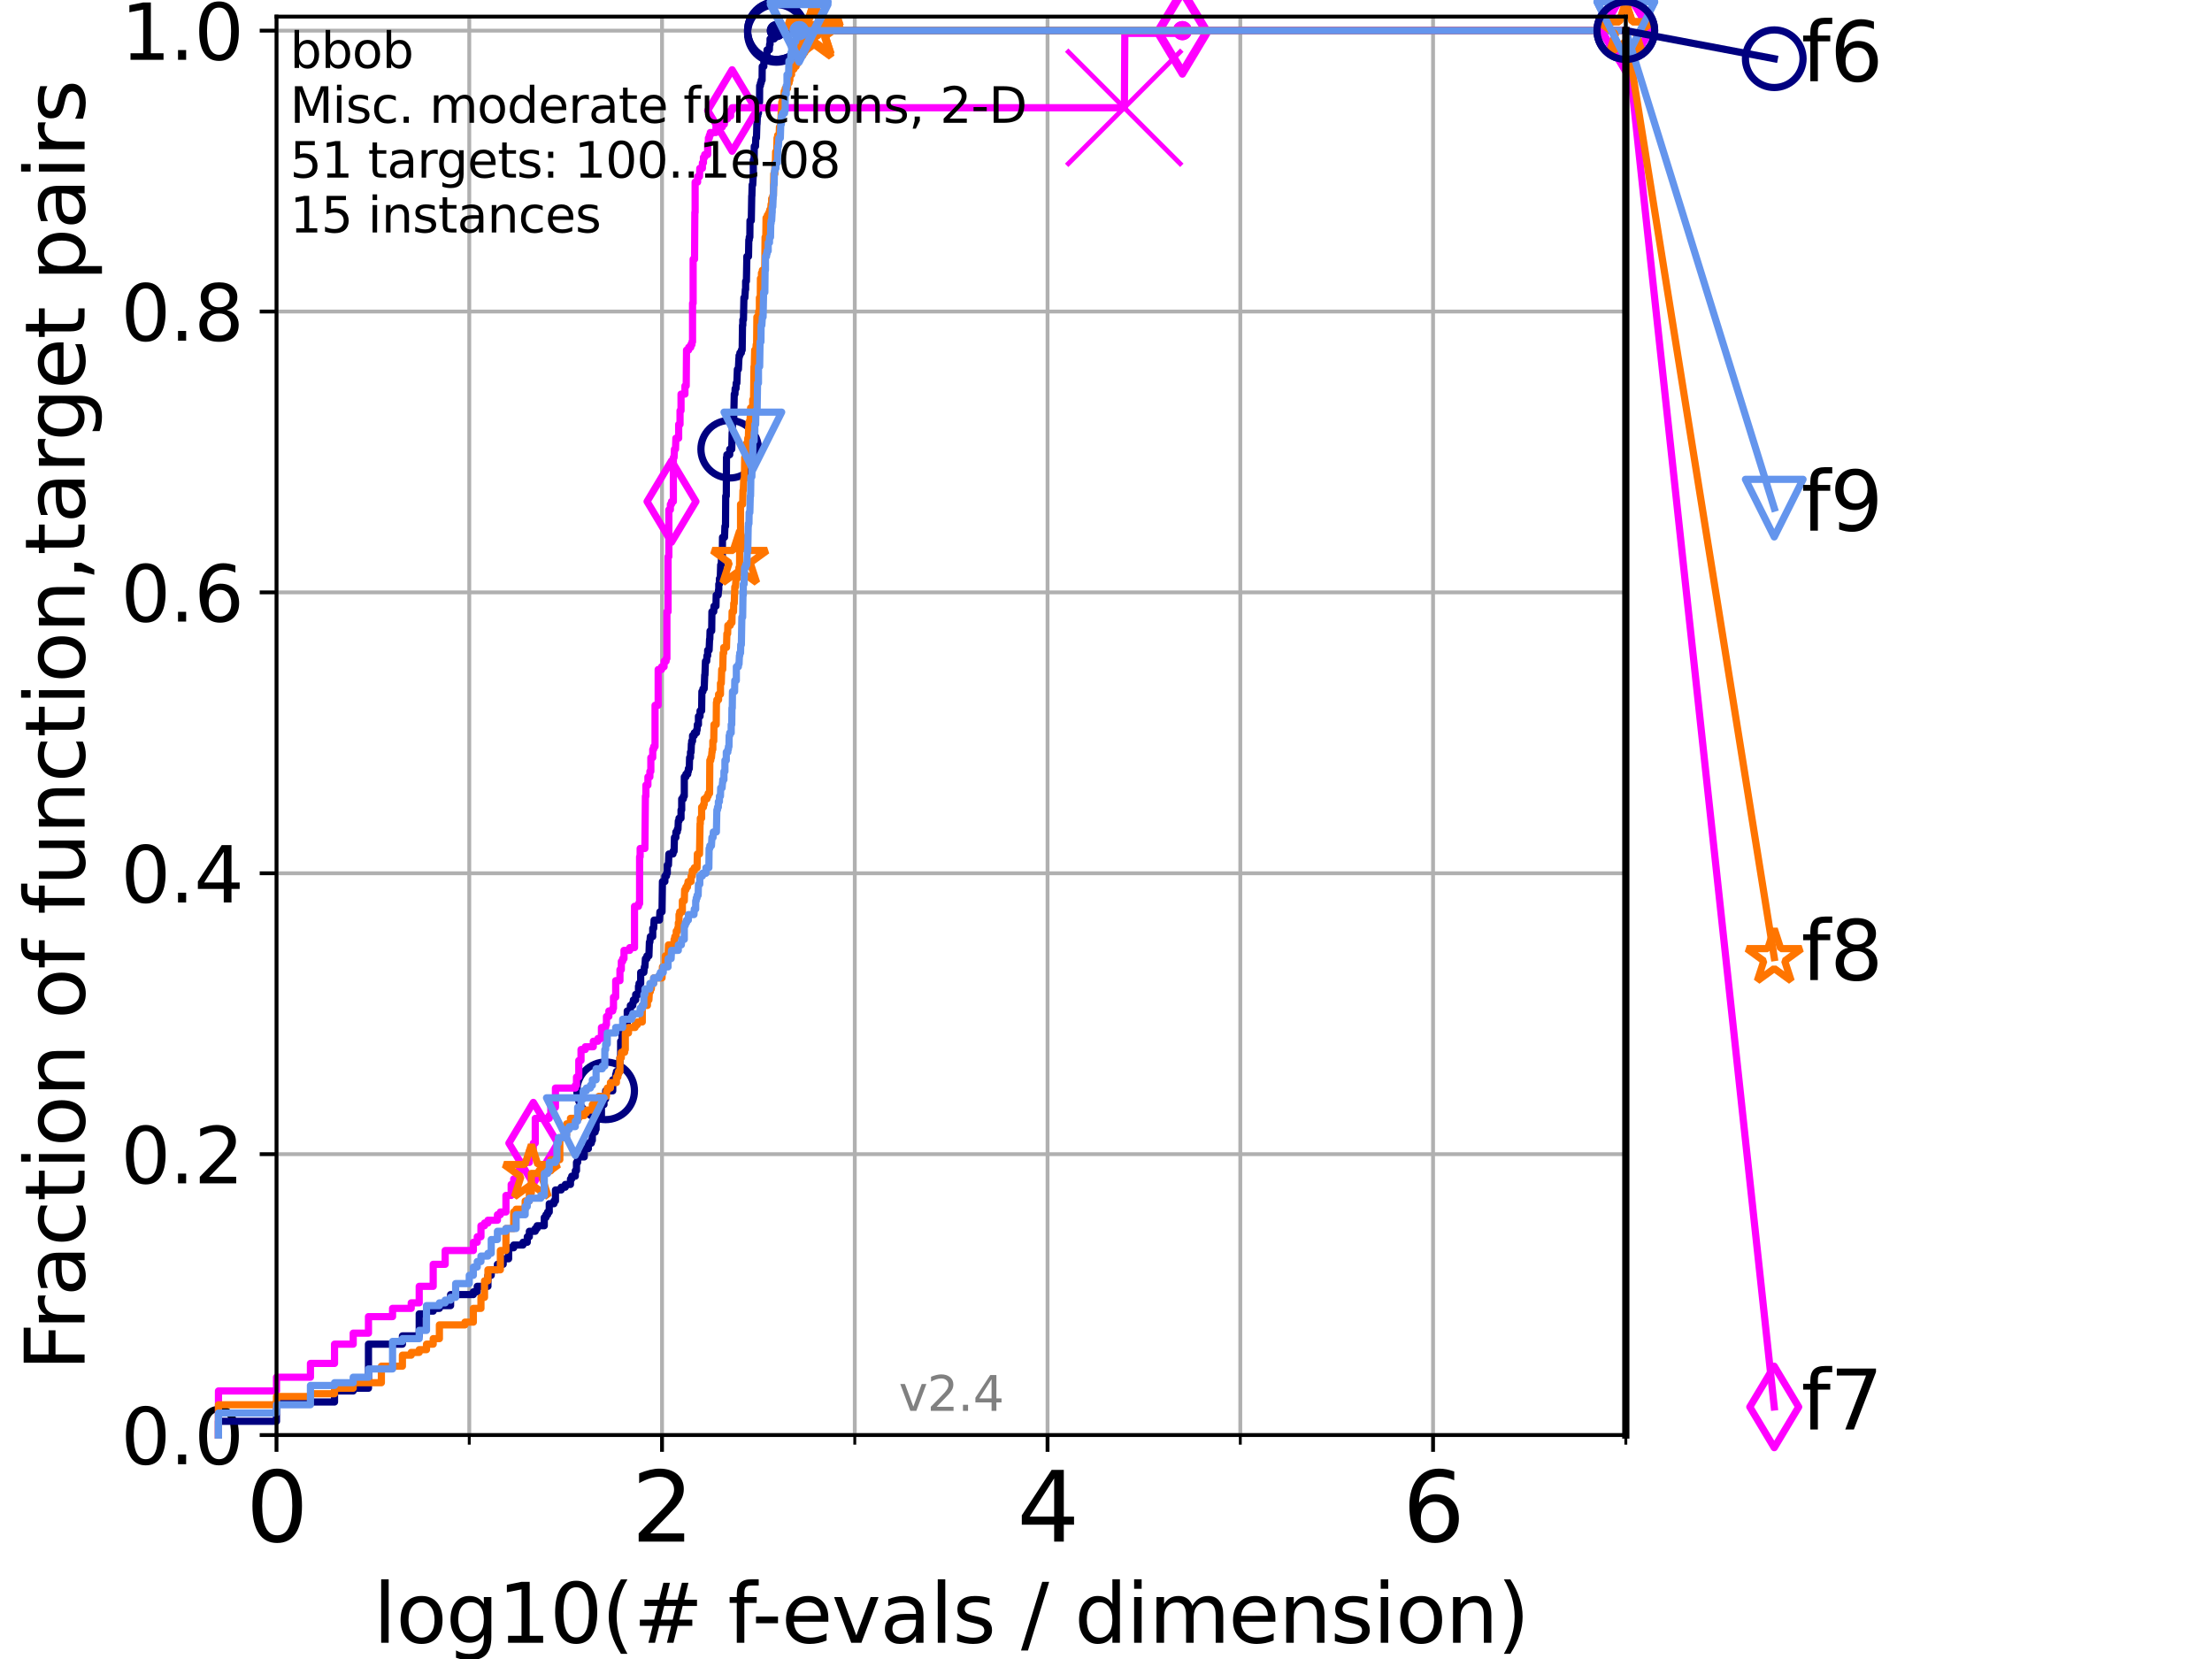 <?xml version="1.0" encoding="utf-8" standalone="no"?>
<!DOCTYPE svg PUBLIC "-//W3C//DTD SVG 1.1//EN"
  "http://www.w3.org/Graphics/SVG/1.1/DTD/svg11.dtd">
<svg height="345.6pt" version="1.1" viewBox="0 0 460.8 345.6" width="460.8pt" xmlns="http://www.w3.org/2000/svg" xmlns:xlink="http://www.w3.org/1999/xlink">
 <defs>
  <style type="text/css">*{stroke-linecap:butt;stroke-linejoin:round;}</style>
 </defs>
 <g id="figure_1">
  <g id="patch_1">
   <path d="M 0 345.6 
L 460.8 345.6 
L 460.8 0 
L 0 0 
z
" style="fill:#ffffff;"/>
  </g>
  <g id="axes_1">
   <g id="patch_2">
    <path d="M 57.6 298.944 
L 338.688 298.944 
L 338.688 3.456 
L 57.6 3.456 
z
" style="fill:#ffffff;"/>
   </g>
   <g id="matplotlib.axis_1">
    <g id="xtick_1">
     <g id="line2d_1">
      <path clip-path="url(#pc3ccc5eead)" d="M 57.6 298.944 
L 57.6 3.456 
" style="fill:none;stroke:#b0b0b0;stroke-linecap:square;stroke-width:0.8;"/>
     </g>
     <g id="line2d_2">
      <defs>
       <path d="M 0 0 
L 0 3.5 
" id="m68ee4460f4" style="stroke:#000000;stroke-width:0.8;"/>
      </defs>
      <g>
       <use style="stroke:#000000;stroke-width:0.8;" x="57.6" xlink:href="#m68ee4460f4" y="298.944"/>
      </g>
     </g>
     <g id="text_1">
      <!-- 0 -->
      <g transform="translate(51.237 321.141)scale(0.2 -0.2)">
       <defs>
        <path d="M 2034 4250 
Q 1547 4250 1301 3770 
Q 1056 3291 1056 2328 
Q 1056 1369 1301 889 
Q 1547 409 2034 409 
Q 2525 409 2770 889 
Q 3016 1369 3016 2328 
Q 3016 3291 2770 3770 
Q 2525 4250 2034 4250 
z
M 2034 4750 
Q 2819 4750 3233 4129 
Q 3647 3509 3647 2328 
Q 3647 1150 3233 529 
Q 2819 -91 2034 -91 
Q 1250 -91 836 529 
Q 422 1150 422 2328 
Q 422 3509 836 4129 
Q 1250 4750 2034 4750 
z
" id="DejaVuSans-30" transform="scale(0.016)"/>
       </defs>
       <use xlink:href="#DejaVuSans-30"/>
      </g>
     </g>
    </g>
    <g id="xtick_2">
     <g id="line2d_3">
      <path clip-path="url(#pc3ccc5eead)" d="M 137.911 298.944 
L 137.911 3.456 
" style="fill:none;stroke:#b0b0b0;stroke-linecap:square;stroke-width:0.8;"/>
     </g>
     <g id="line2d_4">
      <g>
       <use style="stroke:#000000;stroke-width:0.8;" x="137.911" xlink:href="#m68ee4460f4" y="298.944"/>
      </g>
     </g>
     <g id="text_2">
      <!-- 2 -->
      <g transform="translate(131.548 321.141)scale(0.2 -0.2)">
       <defs>
        <path d="M 1228 531 
L 3431 531 
L 3431 0 
L 469 0 
L 469 531 
Q 828 903 1448 1529 
Q 2069 2156 2228 2338 
Q 2531 2678 2651 2914 
Q 2772 3150 2772 3378 
Q 2772 3750 2511 3984 
Q 2250 4219 1831 4219 
Q 1534 4219 1204 4116 
Q 875 4013 500 3803 
L 500 4441 
Q 881 4594 1212 4672 
Q 1544 4750 1819 4750 
Q 2544 4750 2975 4387 
Q 3406 4025 3406 3419 
Q 3406 3131 3298 2873 
Q 3191 2616 2906 2266 
Q 2828 2175 2409 1742 
Q 1991 1309 1228 531 
z
" id="DejaVuSans-32" transform="scale(0.016)"/>
       </defs>
       <use xlink:href="#DejaVuSans-32"/>
      </g>
     </g>
    </g>
    <g id="xtick_3">
     <g id="line2d_5">
      <path clip-path="url(#pc3ccc5eead)" d="M 218.222 298.944 
L 218.222 3.456 
" style="fill:none;stroke:#b0b0b0;stroke-linecap:square;stroke-width:0.8;"/>
     </g>
     <g id="line2d_6">
      <g>
       <use style="stroke:#000000;stroke-width:0.8;" x="218.222" xlink:href="#m68ee4460f4" y="298.944"/>
      </g>
     </g>
     <g id="text_3">
      <!-- 4 -->
      <g transform="translate(211.859 321.141)scale(0.2 -0.2)">
       <defs>
        <path d="M 2419 4116 
L 825 1625 
L 2419 1625 
L 2419 4116 
z
M 2253 4666 
L 3047 4666 
L 3047 1625 
L 3713 1625 
L 3713 1100 
L 3047 1100 
L 3047 0 
L 2419 0 
L 2419 1100 
L 313 1100 
L 313 1709 
L 2253 4666 
z
" id="DejaVuSans-34" transform="scale(0.016)"/>
       </defs>
       <use xlink:href="#DejaVuSans-34"/>
      </g>
     </g>
    </g>
    <g id="xtick_4">
     <g id="line2d_7">
      <path clip-path="url(#pc3ccc5eead)" d="M 298.533 298.944 
L 298.533 3.456 
" style="fill:none;stroke:#b0b0b0;stroke-linecap:square;stroke-width:0.8;"/>
     </g>
     <g id="line2d_8">
      <g>
       <use style="stroke:#000000;stroke-width:0.8;" x="298.533" xlink:href="#m68ee4460f4" y="298.944"/>
      </g>
     </g>
     <g id="text_4">
      <!-- 6 -->
      <g transform="translate(292.17 321.141)scale(0.2 -0.2)">
       <defs>
        <path d="M 2113 2584 
Q 1688 2584 1439 2293 
Q 1191 2003 1191 1497 
Q 1191 994 1439 701 
Q 1688 409 2113 409 
Q 2538 409 2786 701 
Q 3034 994 3034 1497 
Q 3034 2003 2786 2293 
Q 2538 2584 2113 2584 
z
M 3366 4563 
L 3366 3988 
Q 3128 4100 2886 4159 
Q 2644 4219 2406 4219 
Q 1781 4219 1451 3797 
Q 1122 3375 1075 2522 
Q 1259 2794 1537 2939 
Q 1816 3084 2150 3084 
Q 2853 3084 3261 2657 
Q 3669 2231 3669 1497 
Q 3669 778 3244 343 
Q 2819 -91 2113 -91 
Q 1303 -91 875 529 
Q 447 1150 447 2328 
Q 447 3434 972 4092 
Q 1497 4750 2381 4750 
Q 2619 4750 2861 4703 
Q 3103 4656 3366 4563 
z
" id="DejaVuSans-36" transform="scale(0.016)"/>
       </defs>
       <use xlink:href="#DejaVuSans-36"/>
      </g>
     </g>
    </g>
    <g id="xtick_5">
     <g id="line2d_9">
      <path clip-path="url(#pc3ccc5eead)" d="M 97.755 298.944 
L 97.755 3.456 
" style="fill:none;stroke:#b0b0b0;stroke-linecap:square;stroke-width:0.8;"/>
     </g>
     <g id="line2d_10">
      <defs>
       <path d="M 0 0 
L 0 2 
" id="m2865c621f9" style="stroke:#000000;stroke-width:0.6;"/>
      </defs>
      <g>
       <use style="stroke:#000000;stroke-width:0.6;" x="97.755" xlink:href="#m2865c621f9" y="298.944"/>
      </g>
     </g>
    </g>
    <g id="xtick_6">
     <g id="line2d_11">
      <path clip-path="url(#pc3ccc5eead)" d="M 178.066 298.944 
L 178.066 3.456 
" style="fill:none;stroke:#b0b0b0;stroke-linecap:square;stroke-width:0.8;"/>
     </g>
     <g id="line2d_12">
      <g>
       <use style="stroke:#000000;stroke-width:0.6;" x="178.066" xlink:href="#m2865c621f9" y="298.944"/>
      </g>
     </g>
    </g>
    <g id="xtick_7">
     <g id="line2d_13">
      <path clip-path="url(#pc3ccc5eead)" d="M 258.377 298.944 
L 258.377 3.456 
" style="fill:none;stroke:#b0b0b0;stroke-linecap:square;stroke-width:0.8;"/>
     </g>
     <g id="line2d_14">
      <g>
       <use style="stroke:#000000;stroke-width:0.6;" x="258.377" xlink:href="#m2865c621f9" y="298.944"/>
      </g>
     </g>
    </g>
    <g id="xtick_8">
     <g id="line2d_15">
      <path clip-path="url(#pc3ccc5eead)" d="M 338.688 298.944 
L 338.688 3.456 
" style="fill:none;stroke:#b0b0b0;stroke-linecap:square;stroke-width:0.8;"/>
     </g>
     <g id="line2d_16">
      <g>
       <use style="stroke:#000000;stroke-width:0.6;" x="338.688" xlink:href="#m2865c621f9" y="298.944"/>
      </g>
     </g>
    </g>
    <g id="text_5">
     <!-- log10(# f-evals / dimension) -->
     <g transform="translate(77.764 342.218)scale(0.17 -0.17)">
      <defs>
       <path d="M 603 4863 
L 1178 4863 
L 1178 0 
L 603 0 
L 603 4863 
z
" id="DejaVuSans-6c" transform="scale(0.016)"/>
       <path d="M 1959 3097 
Q 1497 3097 1228 2736 
Q 959 2375 959 1747 
Q 959 1119 1226 758 
Q 1494 397 1959 397 
Q 2419 397 2687 759 
Q 2956 1122 2956 1747 
Q 2956 2369 2687 2733 
Q 2419 3097 1959 3097 
z
M 1959 3584 
Q 2709 3584 3137 3096 
Q 3566 2609 3566 1747 
Q 3566 888 3137 398 
Q 2709 -91 1959 -91 
Q 1206 -91 779 398 
Q 353 888 353 1747 
Q 353 2609 779 3096 
Q 1206 3584 1959 3584 
z
" id="DejaVuSans-6f" transform="scale(0.016)"/>
       <path d="M 2906 1791 
Q 2906 2416 2648 2759 
Q 2391 3103 1925 3103 
Q 1463 3103 1205 2759 
Q 947 2416 947 1791 
Q 947 1169 1205 825 
Q 1463 481 1925 481 
Q 2391 481 2648 825 
Q 2906 1169 2906 1791 
z
M 3481 434 
Q 3481 -459 3084 -895 
Q 2688 -1331 1869 -1331 
Q 1566 -1331 1297 -1286 
Q 1028 -1241 775 -1147 
L 775 -588 
Q 1028 -725 1275 -790 
Q 1522 -856 1778 -856 
Q 2344 -856 2625 -561 
Q 2906 -266 2906 331 
L 2906 616 
Q 2728 306 2450 153 
Q 2172 0 1784 0 
Q 1141 0 747 490 
Q 353 981 353 1791 
Q 353 2603 747 3093 
Q 1141 3584 1784 3584 
Q 2172 3584 2450 3431 
Q 2728 3278 2906 2969 
L 2906 3500 
L 3481 3500 
L 3481 434 
z
" id="DejaVuSans-67" transform="scale(0.016)"/>
       <path d="M 794 531 
L 1825 531 
L 1825 4091 
L 703 3866 
L 703 4441 
L 1819 4666 
L 2450 4666 
L 2450 531 
L 3481 531 
L 3481 0 
L 794 0 
L 794 531 
z
" id="DejaVuSans-31" transform="scale(0.016)"/>
       <path d="M 1984 4856 
Q 1566 4138 1362 3434 
Q 1159 2731 1159 2009 
Q 1159 1288 1364 580 
Q 1569 -128 1984 -844 
L 1484 -844 
Q 1016 -109 783 600 
Q 550 1309 550 2009 
Q 550 2706 781 3412 
Q 1013 4119 1484 4856 
L 1984 4856 
z
" id="DejaVuSans-28" transform="scale(0.016)"/>
       <path d="M 3272 2816 
L 2363 2816 
L 2100 1772 
L 3016 1772 
L 3272 2816 
z
M 2803 4594 
L 2478 3297 
L 3391 3297 
L 3719 4594 
L 4219 4594 
L 3897 3297 
L 4872 3297 
L 4872 2816 
L 3775 2816 
L 3519 1772 
L 4513 1772 
L 4513 1294 
L 3397 1294 
L 3072 0 
L 2572 0 
L 2894 1294 
L 1978 1294 
L 1656 0 
L 1153 0 
L 1478 1294 
L 494 1294 
L 494 1772 
L 1594 1772 
L 1856 2816 
L 850 2816 
L 850 3297 
L 1978 3297 
L 2297 4594 
L 2803 4594 
z
" id="DejaVuSans-23" transform="scale(0.016)"/>
       <path id="DejaVuSans-20" transform="scale(0.016)"/>
       <path d="M 2375 4863 
L 2375 4384 
L 1825 4384 
Q 1516 4384 1395 4259 
Q 1275 4134 1275 3809 
L 1275 3500 
L 2222 3500 
L 2222 3053 
L 1275 3053 
L 1275 0 
L 697 0 
L 697 3053 
L 147 3053 
L 147 3500 
L 697 3500 
L 697 3744 
Q 697 4328 969 4595 
Q 1241 4863 1831 4863 
L 2375 4863 
z
" id="DejaVuSans-66" transform="scale(0.016)"/>
       <path d="M 313 2009 
L 1997 2009 
L 1997 1497 
L 313 1497 
L 313 2009 
z
" id="DejaVuSans-2d" transform="scale(0.016)"/>
       <path d="M 3597 1894 
L 3597 1613 
L 953 1613 
Q 991 1019 1311 708 
Q 1631 397 2203 397 
Q 2534 397 2845 478 
Q 3156 559 3463 722 
L 3463 178 
Q 3153 47 2828 -22 
Q 2503 -91 2169 -91 
Q 1331 -91 842 396 
Q 353 884 353 1716 
Q 353 2575 817 3079 
Q 1281 3584 2069 3584 
Q 2775 3584 3186 3129 
Q 3597 2675 3597 1894 
z
M 3022 2063 
Q 3016 2534 2758 2815 
Q 2500 3097 2075 3097 
Q 1594 3097 1305 2825 
Q 1016 2553 972 2059 
L 3022 2063 
z
" id="DejaVuSans-65" transform="scale(0.016)"/>
       <path d="M 191 3500 
L 800 3500 
L 1894 563 
L 2988 3500 
L 3597 3500 
L 2284 0 
L 1503 0 
L 191 3500 
z
" id="DejaVuSans-76" transform="scale(0.016)"/>
       <path d="M 2194 1759 
Q 1497 1759 1228 1600 
Q 959 1441 959 1056 
Q 959 750 1161 570 
Q 1363 391 1709 391 
Q 2188 391 2477 730 
Q 2766 1069 2766 1631 
L 2766 1759 
L 2194 1759 
z
M 3341 1997 
L 3341 0 
L 2766 0 
L 2766 531 
Q 2569 213 2275 61 
Q 1981 -91 1556 -91 
Q 1019 -91 701 211 
Q 384 513 384 1019 
Q 384 1609 779 1909 
Q 1175 2209 1959 2209 
L 2766 2209 
L 2766 2266 
Q 2766 2663 2505 2880 
Q 2244 3097 1772 3097 
Q 1472 3097 1187 3025 
Q 903 2953 641 2809 
L 641 3341 
Q 956 3463 1253 3523 
Q 1550 3584 1831 3584 
Q 2591 3584 2966 3190 
Q 3341 2797 3341 1997 
z
" id="DejaVuSans-61" transform="scale(0.016)"/>
       <path d="M 2834 3397 
L 2834 2853 
Q 2591 2978 2328 3040 
Q 2066 3103 1784 3103 
Q 1356 3103 1142 2972 
Q 928 2841 928 2578 
Q 928 2378 1081 2264 
Q 1234 2150 1697 2047 
L 1894 2003 
Q 2506 1872 2764 1633 
Q 3022 1394 3022 966 
Q 3022 478 2636 193 
Q 2250 -91 1575 -91 
Q 1294 -91 989 -36 
Q 684 19 347 128 
L 347 722 
Q 666 556 975 473 
Q 1284 391 1588 391 
Q 1994 391 2212 530 
Q 2431 669 2431 922 
Q 2431 1156 2273 1281 
Q 2116 1406 1581 1522 
L 1381 1569 
Q 847 1681 609 1914 
Q 372 2147 372 2553 
Q 372 3047 722 3315 
Q 1072 3584 1716 3584 
Q 2034 3584 2315 3537 
Q 2597 3491 2834 3397 
z
" id="DejaVuSans-73" transform="scale(0.016)"/>
       <path d="M 1625 4666 
L 2156 4666 
L 531 -594 
L 0 -594 
L 1625 4666 
z
" id="DejaVuSans-2f" transform="scale(0.016)"/>
       <path d="M 2906 2969 
L 2906 4863 
L 3481 4863 
L 3481 0 
L 2906 0 
L 2906 525 
Q 2725 213 2448 61 
Q 2172 -91 1784 -91 
Q 1150 -91 751 415 
Q 353 922 353 1747 
Q 353 2572 751 3078 
Q 1150 3584 1784 3584 
Q 2172 3584 2448 3432 
Q 2725 3281 2906 2969 
z
M 947 1747 
Q 947 1113 1208 752 
Q 1469 391 1925 391 
Q 2381 391 2643 752 
Q 2906 1113 2906 1747 
Q 2906 2381 2643 2742 
Q 2381 3103 1925 3103 
Q 1469 3103 1208 2742 
Q 947 2381 947 1747 
z
" id="DejaVuSans-64" transform="scale(0.016)"/>
       <path d="M 603 3500 
L 1178 3500 
L 1178 0 
L 603 0 
L 603 3500 
z
M 603 4863 
L 1178 4863 
L 1178 4134 
L 603 4134 
L 603 4863 
z
" id="DejaVuSans-69" transform="scale(0.016)"/>
       <path d="M 3328 2828 
Q 3544 3216 3844 3400 
Q 4144 3584 4550 3584 
Q 5097 3584 5394 3201 
Q 5691 2819 5691 2113 
L 5691 0 
L 5113 0 
L 5113 2094 
Q 5113 2597 4934 2840 
Q 4756 3084 4391 3084 
Q 3944 3084 3684 2787 
Q 3425 2491 3425 1978 
L 3425 0 
L 2847 0 
L 2847 2094 
Q 2847 2600 2669 2842 
Q 2491 3084 2119 3084 
Q 1678 3084 1418 2786 
Q 1159 2488 1159 1978 
L 1159 0 
L 581 0 
L 581 3500 
L 1159 3500 
L 1159 2956 
Q 1356 3278 1631 3431 
Q 1906 3584 2284 3584 
Q 2666 3584 2933 3390 
Q 3200 3197 3328 2828 
z
" id="DejaVuSans-6d" transform="scale(0.016)"/>
       <path d="M 3513 2113 
L 3513 0 
L 2938 0 
L 2938 2094 
Q 2938 2591 2744 2837 
Q 2550 3084 2163 3084 
Q 1697 3084 1428 2787 
Q 1159 2491 1159 1978 
L 1159 0 
L 581 0 
L 581 3500 
L 1159 3500 
L 1159 2956 
Q 1366 3272 1645 3428 
Q 1925 3584 2291 3584 
Q 2894 3584 3203 3211 
Q 3513 2838 3513 2113 
z
" id="DejaVuSans-6e" transform="scale(0.016)"/>
       <path d="M 513 4856 
L 1013 4856 
Q 1481 4119 1714 3412 
Q 1947 2706 1947 2009 
Q 1947 1309 1714 600 
Q 1481 -109 1013 -844 
L 513 -844 
Q 928 -128 1133 580 
Q 1338 1288 1338 2009 
Q 1338 2731 1133 3434 
Q 928 4138 513 4856 
z
" id="DejaVuSans-29" transform="scale(0.016)"/>
      </defs>
      <use xlink:href="#DejaVuSans-6c"/>
      <use x="27.783" xlink:href="#DejaVuSans-6f"/>
      <use x="88.965" xlink:href="#DejaVuSans-67"/>
      <use x="152.441" xlink:href="#DejaVuSans-31"/>
      <use x="216.064" xlink:href="#DejaVuSans-30"/>
      <use x="279.688" xlink:href="#DejaVuSans-28"/>
      <use x="318.701" xlink:href="#DejaVuSans-23"/>
      <use x="402.49" xlink:href="#DejaVuSans-20"/>
      <use x="434.277" xlink:href="#DejaVuSans-66"/>
      <use x="463.982" xlink:href="#DejaVuSans-2d"/>
      <use x="500.066" xlink:href="#DejaVuSans-65"/>
      <use x="561.59" xlink:href="#DejaVuSans-76"/>
      <use x="620.77" xlink:href="#DejaVuSans-61"/>
      <use x="682.049" xlink:href="#DejaVuSans-6c"/>
      <use x="709.832" xlink:href="#DejaVuSans-73"/>
      <use x="761.932" xlink:href="#DejaVuSans-20"/>
      <use x="793.719" xlink:href="#DejaVuSans-2f"/>
      <use x="827.41" xlink:href="#DejaVuSans-20"/>
      <use x="859.197" xlink:href="#DejaVuSans-64"/>
      <use x="922.674" xlink:href="#DejaVuSans-69"/>
      <use x="950.457" xlink:href="#DejaVuSans-6d"/>
      <use x="1047.869" xlink:href="#DejaVuSans-65"/>
      <use x="1109.393" xlink:href="#DejaVuSans-6e"/>
      <use x="1172.771" xlink:href="#DejaVuSans-73"/>
      <use x="1224.871" xlink:href="#DejaVuSans-69"/>
      <use x="1252.654" xlink:href="#DejaVuSans-6f"/>
      <use x="1313.836" xlink:href="#DejaVuSans-6e"/>
      <use x="1377.215" xlink:href="#DejaVuSans-29"/>
     </g>
    </g>
   </g>
   <g id="matplotlib.axis_2">
    <g id="ytick_1">
     <g id="line2d_17">
      <path clip-path="url(#pc3ccc5eead)" d="M 57.6 298.944 
L 338.688 298.944 
" style="fill:none;stroke:#b0b0b0;stroke-linecap:square;stroke-width:0.8;"/>
     </g>
     <g id="line2d_18">
      <defs>
       <path d="M 0 0 
L -3.5 0 
" id="m58b3b9f09e" style="stroke:#000000;stroke-width:0.8;"/>
      </defs>
      <g>
       <use style="stroke:#000000;stroke-width:0.8;" x="57.6" xlink:href="#m58b3b9f09e" y="298.944"/>
      </g>
     </g>
     <g id="text_6">
      <!-- 0.0 -->
      <g transform="translate(25.155 305.023)scale(0.16 -0.16)">
       <defs>
        <path d="M 684 794 
L 1344 794 
L 1344 0 
L 684 0 
L 684 794 
z
" id="DejaVuSans-2e" transform="scale(0.016)"/>
       </defs>
       <use xlink:href="#DejaVuSans-30"/>
       <use x="63.623" xlink:href="#DejaVuSans-2e"/>
       <use x="95.41" xlink:href="#DejaVuSans-30"/>
      </g>
     </g>
    </g>
    <g id="ytick_2">
     <g id="line2d_19">
      <path clip-path="url(#pc3ccc5eead)" d="M 57.6 240.432 
L 338.688 240.432 
" style="fill:none;stroke:#b0b0b0;stroke-linecap:square;stroke-width:0.8;"/>
     </g>
     <g id="line2d_20">
      <g>
       <use style="stroke:#000000;stroke-width:0.8;" x="57.6" xlink:href="#m58b3b9f09e" y="240.432"/>
      </g>
     </g>
     <g id="text_7">
      <!-- 0.2 -->
      <g transform="translate(25.155 246.51)scale(0.16 -0.16)">
       <use xlink:href="#DejaVuSans-30"/>
       <use x="63.623" xlink:href="#DejaVuSans-2e"/>
       <use x="95.41" xlink:href="#DejaVuSans-32"/>
      </g>
     </g>
    </g>
    <g id="ytick_3">
     <g id="line2d_21">
      <path clip-path="url(#pc3ccc5eead)" d="M 57.6 181.919 
L 338.688 181.919 
" style="fill:none;stroke:#b0b0b0;stroke-linecap:square;stroke-width:0.8;"/>
     </g>
     <g id="line2d_22">
      <g>
       <use style="stroke:#000000;stroke-width:0.8;" x="57.6" xlink:href="#m58b3b9f09e" y="181.919"/>
      </g>
     </g>
     <g id="text_8">
      <!-- 0.4 -->
      <g transform="translate(25.155 187.998)scale(0.16 -0.16)">
       <use xlink:href="#DejaVuSans-30"/>
       <use x="63.623" xlink:href="#DejaVuSans-2e"/>
       <use x="95.41" xlink:href="#DejaVuSans-34"/>
      </g>
     </g>
    </g>
    <g id="ytick_4">
     <g id="line2d_23">
      <path clip-path="url(#pc3ccc5eead)" d="M 57.6 123.407 
L 338.688 123.407 
" style="fill:none;stroke:#b0b0b0;stroke-linecap:square;stroke-width:0.8;"/>
     </g>
     <g id="line2d_24">
      <g>
       <use style="stroke:#000000;stroke-width:0.8;" x="57.6" xlink:href="#m58b3b9f09e" y="123.407"/>
      </g>
     </g>
     <g id="text_9">
      <!-- 0.6 -->
      <g transform="translate(25.155 129.485)scale(0.16 -0.16)">
       <use xlink:href="#DejaVuSans-30"/>
       <use x="63.623" xlink:href="#DejaVuSans-2e"/>
       <use x="95.41" xlink:href="#DejaVuSans-36"/>
      </g>
     </g>
    </g>
    <g id="ytick_5">
     <g id="line2d_25">
      <path clip-path="url(#pc3ccc5eead)" d="M 57.6 64.894 
L 338.688 64.894 
" style="fill:none;stroke:#b0b0b0;stroke-linecap:square;stroke-width:0.8;"/>
     </g>
     <g id="line2d_26">
      <g>
       <use style="stroke:#000000;stroke-width:0.8;" x="57.6" xlink:href="#m58b3b9f09e" y="64.894"/>
      </g>
     </g>
     <g id="text_10">
      <!-- 0.8 -->
      <g transform="translate(25.155 70.973)scale(0.16 -0.16)">
       <defs>
        <path d="M 2034 2216 
Q 1584 2216 1326 1975 
Q 1069 1734 1069 1313 
Q 1069 891 1326 650 
Q 1584 409 2034 409 
Q 2484 409 2743 651 
Q 3003 894 3003 1313 
Q 3003 1734 2745 1975 
Q 2488 2216 2034 2216 
z
M 1403 2484 
Q 997 2584 770 2862 
Q 544 3141 544 3541 
Q 544 4100 942 4425 
Q 1341 4750 2034 4750 
Q 2731 4750 3128 4425 
Q 3525 4100 3525 3541 
Q 3525 3141 3298 2862 
Q 3072 2584 2669 2484 
Q 3125 2378 3379 2068 
Q 3634 1759 3634 1313 
Q 3634 634 3220 271 
Q 2806 -91 2034 -91 
Q 1263 -91 848 271 
Q 434 634 434 1313 
Q 434 1759 690 2068 
Q 947 2378 1403 2484 
z
M 1172 3481 
Q 1172 3119 1398 2916 
Q 1625 2713 2034 2713 
Q 2441 2713 2670 2916 
Q 2900 3119 2900 3481 
Q 2900 3844 2670 4047 
Q 2441 4250 2034 4250 
Q 1625 4250 1398 4047 
Q 1172 3844 1172 3481 
z
" id="DejaVuSans-38" transform="scale(0.016)"/>
       </defs>
       <use xlink:href="#DejaVuSans-30"/>
       <use x="63.623" xlink:href="#DejaVuSans-2e"/>
       <use x="95.41" xlink:href="#DejaVuSans-38"/>
      </g>
     </g>
    </g>
    <g id="ytick_6">
     <g id="line2d_27">
      <path clip-path="url(#pc3ccc5eead)" d="M 57.6 6.382 
L 338.688 6.382 
" style="fill:none;stroke:#b0b0b0;stroke-linecap:square;stroke-width:0.8;"/>
     </g>
     <g id="line2d_28">
      <g>
       <use style="stroke:#000000;stroke-width:0.8;" x="57.6" xlink:href="#m58b3b9f09e" y="6.382"/>
      </g>
     </g>
     <g id="text_11">
      <!-- 1.0 -->
      <g transform="translate(25.155 12.46)scale(0.16 -0.16)">
       <use xlink:href="#DejaVuSans-31"/>
       <use x="63.623" xlink:href="#DejaVuSans-2e"/>
       <use x="95.41" xlink:href="#DejaVuSans-30"/>
      </g>
     </g>
    </g>
    <g id="text_12">
     <!-- Fraction of function,target pairs -->
     <g transform="translate(17.62 285.585)rotate(-90)scale(0.17 -0.17)">
      <defs>
       <path d="M 628 4666 
L 3309 4666 
L 3309 4134 
L 1259 4134 
L 1259 2759 
L 3109 2759 
L 3109 2228 
L 1259 2228 
L 1259 0 
L 628 0 
L 628 4666 
z
" id="DejaVuSans-46" transform="scale(0.016)"/>
       <path d="M 2631 2963 
Q 2534 3019 2420 3045 
Q 2306 3072 2169 3072 
Q 1681 3072 1420 2755 
Q 1159 2438 1159 1844 
L 1159 0 
L 581 0 
L 581 3500 
L 1159 3500 
L 1159 2956 
Q 1341 3275 1631 3429 
Q 1922 3584 2338 3584 
Q 2397 3584 2469 3576 
Q 2541 3569 2628 3553 
L 2631 2963 
z
" id="DejaVuSans-72" transform="scale(0.016)"/>
       <path d="M 3122 3366 
L 3122 2828 
Q 2878 2963 2633 3030 
Q 2388 3097 2138 3097 
Q 1578 3097 1268 2742 
Q 959 2388 959 1747 
Q 959 1106 1268 751 
Q 1578 397 2138 397 
Q 2388 397 2633 464 
Q 2878 531 3122 666 
L 3122 134 
Q 2881 22 2623 -34 
Q 2366 -91 2075 -91 
Q 1284 -91 818 406 
Q 353 903 353 1747 
Q 353 2603 823 3093 
Q 1294 3584 2113 3584 
Q 2378 3584 2631 3529 
Q 2884 3475 3122 3366 
z
" id="DejaVuSans-63" transform="scale(0.016)"/>
       <path d="M 1172 4494 
L 1172 3500 
L 2356 3500 
L 2356 3053 
L 1172 3053 
L 1172 1153 
Q 1172 725 1289 603 
Q 1406 481 1766 481 
L 2356 481 
L 2356 0 
L 1766 0 
Q 1100 0 847 248 
Q 594 497 594 1153 
L 594 3053 
L 172 3053 
L 172 3500 
L 594 3500 
L 594 4494 
L 1172 4494 
z
" id="DejaVuSans-74" transform="scale(0.016)"/>
       <path d="M 544 1381 
L 544 3500 
L 1119 3500 
L 1119 1403 
Q 1119 906 1312 657 
Q 1506 409 1894 409 
Q 2359 409 2629 706 
Q 2900 1003 2900 1516 
L 2900 3500 
L 3475 3500 
L 3475 0 
L 2900 0 
L 2900 538 
Q 2691 219 2414 64 
Q 2138 -91 1772 -91 
Q 1169 -91 856 284 
Q 544 659 544 1381 
z
M 1991 3584 
L 1991 3584 
z
" id="DejaVuSans-75" transform="scale(0.016)"/>
       <path d="M 750 794 
L 1409 794 
L 1409 256 
L 897 -744 
L 494 -744 
L 750 256 
L 750 794 
z
" id="DejaVuSans-2c" transform="scale(0.016)"/>
       <path d="M 1159 525 
L 1159 -1331 
L 581 -1331 
L 581 3500 
L 1159 3500 
L 1159 2969 
Q 1341 3281 1617 3432 
Q 1894 3584 2278 3584 
Q 2916 3584 3314 3078 
Q 3713 2572 3713 1747 
Q 3713 922 3314 415 
Q 2916 -91 2278 -91 
Q 1894 -91 1617 61 
Q 1341 213 1159 525 
z
M 3116 1747 
Q 3116 2381 2855 2742 
Q 2594 3103 2138 3103 
Q 1681 3103 1420 2742 
Q 1159 2381 1159 1747 
Q 1159 1113 1420 752 
Q 1681 391 2138 391 
Q 2594 391 2855 752 
Q 3116 1113 3116 1747 
z
" id="DejaVuSans-70" transform="scale(0.016)"/>
      </defs>
      <use xlink:href="#DejaVuSans-46"/>
      <use x="50.27" xlink:href="#DejaVuSans-72"/>
      <use x="91.383" xlink:href="#DejaVuSans-61"/>
      <use x="152.662" xlink:href="#DejaVuSans-63"/>
      <use x="207.643" xlink:href="#DejaVuSans-74"/>
      <use x="246.852" xlink:href="#DejaVuSans-69"/>
      <use x="274.635" xlink:href="#DejaVuSans-6f"/>
      <use x="335.816" xlink:href="#DejaVuSans-6e"/>
      <use x="399.195" xlink:href="#DejaVuSans-20"/>
      <use x="430.982" xlink:href="#DejaVuSans-6f"/>
      <use x="492.164" xlink:href="#DejaVuSans-66"/>
      <use x="527.369" xlink:href="#DejaVuSans-20"/>
      <use x="559.156" xlink:href="#DejaVuSans-66"/>
      <use x="594.361" xlink:href="#DejaVuSans-75"/>
      <use x="657.74" xlink:href="#DejaVuSans-6e"/>
      <use x="721.119" xlink:href="#DejaVuSans-63"/>
      <use x="776.1" xlink:href="#DejaVuSans-74"/>
      <use x="815.309" xlink:href="#DejaVuSans-69"/>
      <use x="843.092" xlink:href="#DejaVuSans-6f"/>
      <use x="904.273" xlink:href="#DejaVuSans-6e"/>
      <use x="967.652" xlink:href="#DejaVuSans-2c"/>
      <use x="999.439" xlink:href="#DejaVuSans-74"/>
      <use x="1038.648" xlink:href="#DejaVuSans-61"/>
      <use x="1099.928" xlink:href="#DejaVuSans-72"/>
      <use x="1139.291" xlink:href="#DejaVuSans-67"/>
      <use x="1202.768" xlink:href="#DejaVuSans-65"/>
      <use x="1264.291" xlink:href="#DejaVuSans-74"/>
      <use x="1303.5" xlink:href="#DejaVuSans-20"/>
      <use x="1335.287" xlink:href="#DejaVuSans-70"/>
      <use x="1398.764" xlink:href="#DejaVuSans-61"/>
      <use x="1460.043" xlink:href="#DejaVuSans-69"/>
      <use x="1487.826" xlink:href="#DejaVuSans-72"/>
      <use x="1528.939" xlink:href="#DejaVuSans-73"/>
     </g>
    </g>
   </g>
   <g id="line2d_29">
    <defs>
     <path d="M 0 1.5 
C 0.398 1.5 0.779 1.342 1.061 1.061 
C 1.342 0.779 1.5 0.398 1.5 0 
C 1.5 -0.398 1.342 -0.779 1.061 -1.061 
C 0.779 -1.342 0.398 -1.5 0 -1.5 
C -0.398 -1.5 -0.779 -1.342 -1.061 -1.061 
C -1.342 -0.779 -1.5 -0.398 -1.5 0 
C -1.5 0.398 -1.342 0.779 -1.061 1.061 
C -0.779 1.342 -0.398 1.5 0 1.5 
z
" id="mbc99f772e2" style="stroke:#000080;"/>
    </defs>
    <g>
     <use style="fill:#000080;stroke:#000080;" x="161.735" xlink:href="#mbc99f772e2" y="6.382"/>
     <use style="fill:#000080;stroke:#000080;" x="161.735" xlink:href="#mbc99f772e2" y="6.382"/>
    </g>
   </g>
   <g id="line2d_30">
    <path d="M 45.512 298.944 
L 45.512 296.076 
L 57.6 296.076 
L 57.6 292.06 
L 69.688 292.06 
L 69.688 289.766 
L 73.579 289.766 
L 73.579 289.192 
L 76.759 289.192 
L 76.759 280.013 
L 83.83 280.013 
L 83.83 278.293 
L 87.33 278.293 
L 87.33 273.703 
L 88.847 273.703 
L 88.847 273.13 
L 90.243 273.13 
L 90.243 272.556 
L 91.535 272.556 
L 91.535 271.982 
L 93.864 271.982 
L 93.864 269.688 
L 98.606 269.688 
L 98.606 269.114 
L 99.418 269.114 
L 99.418 267.967 
L 101.647 267.967 
L 101.647 265.672 
L 102.331 265.672 
L 102.331 264.525 
L 103.623 264.525 
L 103.623 263.378 
L 104.826 263.378 
L 104.826 262.23 
L 105.952 262.23 
L 105.952 259.936 
L 107.009 259.936 
L 107.009 259.362 
L 108.949 259.362 
L 108.949 258.788 
L 109.843 258.788 
L 109.843 257.641 
L 110.274 257.641 
L 110.274 256.494 
L 111.506 256.494 
L 111.506 255.92 
L 111.897 255.92 
L 111.897 255.346 
L 113.383 255.346 
L 113.383 253.626 
L 113.735 253.626 
L 113.735 253.052 
L 114.08 253.052 
L 114.08 252.478 
L 114.419 252.478 
L 114.419 250.757 
L 115.397 250.757 
L 115.397 250.184 
L 115.711 250.184 
L 115.711 247.889 
L 116.914 247.889 
L 116.914 247.315 
L 117.765 247.315 
L 117.765 246.742 
L 118.839 246.742 
L 118.839 245.594 
L 119.097 245.594 
L 119.097 245.021 
L 119.85 245.021 
L 119.85 243.873 
L 120.094 243.873 
L 120.094 242.152 
L 120.335 242.152 
L 120.335 241.005 
L 121.712 241.005 
L 121.712 239.284 
L 122.573 239.284 
L 122.573 238.137 
L 123.193 238.137 
L 123.193 237.563 
L 123.394 237.563 
L 123.394 235.842 
L 123.985 235.842 
L 123.985 235.269 
L 124.178 235.269 
L 124.178 233.548 
L 124.369 233.548 
L 124.369 232.974 
L 124.744 232.974 
L 124.744 232.4 
L 125.292 232.4 
L 125.292 230.106 
L 125.823 230.106 
L 125.823 228.958 
L 126.168 228.958 
L 126.168 227.238 
L 127.643 227.238 
L 127.643 224.943 
L 128.26 224.943 
L 128.26 223.796 
L 128.411 223.796 
L 128.411 223.222 
L 129.147 223.222 
L 129.147 220.354 
L 129.291 220.354 
L 129.291 216.912 
L 129.574 216.912 
L 129.574 215.191 
L 129.991 215.191 
L 129.991 214.617 
L 130.532 214.617 
L 130.532 213.47 
L 130.665 213.47 
L 130.665 210.602 
L 131.313 210.602 
L 131.313 209.454 
L 131.815 209.454 
L 131.815 208.881 
L 131.938 208.881 
L 131.938 208.307 
L 132.423 208.307 
L 132.423 207.16 
L 133.01 207.16 
L 133.01 205.439 
L 133.125 205.439 
L 133.125 204.865 
L 133.466 204.865 
L 133.466 202.571 
L 134.128 202.571 
L 134.236 201.423 
L 134.343 201.423 
L 134.45 199.702 
L 134.766 199.702 
L 134.766 199.129 
L 135.179 199.129 
L 135.281 196.26 
L 135.382 196.26 
L 135.482 195.113 
L 135.976 195.113 
L 135.976 193.392 
L 136.17 193.392 
L 136.266 191.671 
L 137.38 191.671 
L 137.469 189.95 
L 137.911 189.95 
L 137.998 183.64 
L 138.511 183.64 
L 138.511 182.493 
L 138.845 182.493 
L 138.845 181.919 
L 139.009 181.919 
L 139.009 180.198 
L 139.253 180.198 
L 139.334 177.903 
L 140.196 177.903 
L 140.196 177.33 
L 140.424 177.33 
L 140.499 174.462 
L 140.797 174.462 
L 140.797 173.314 
L 141.09 173.314 
L 141.09 172.741 
L 141.235 172.741 
L 141.307 171.02 
L 141.45 171.02 
L 141.45 170.446 
L 141.872 170.446 
L 141.872 168.725 
L 142.01 168.725 
L 142.01 166.43 
L 142.352 166.43 
L 142.352 165.857 
L 142.553 165.857 
L 142.553 161.841 
L 142.884 161.841 
L 142.884 161.268 
L 143.273 161.268 
L 143.273 160.694 
L 143.401 160.694 
L 143.401 160.12 
L 143.591 160.12 
L 143.654 157.826 
L 143.841 157.826 
L 143.841 156.678 
L 143.965 156.678 
L 144.026 154.957 
L 144.087 154.957 
L 144.087 154.384 
L 144.27 154.384 
L 144.27 153.236 
L 144.63 153.236 
L 144.63 152.663 
L 145.098 152.663 
L 145.098 152.089 
L 145.213 152.089 
L 145.27 150.942 
L 145.497 150.942 
L 145.497 149.221 
L 145.833 149.221 
L 145.833 148.074 
L 146.162 148.074 
L 146.216 144.058 
L 146.431 144.058 
L 146.431 143.484 
L 146.697 143.484 
L 146.802 140.616 
L 146.854 140.616 
L 146.958 137.748 
L 147.216 137.748 
L 147.267 136.601 
L 147.419 136.601 
L 147.419 135.453 
L 147.72 135.453 
L 147.819 133.159 
L 147.868 133.159 
L 147.918 131.438 
L 148.258 131.438 
L 148.306 127.422 
L 148.686 127.422 
L 148.733 126.275 
L 149.15 126.275 
L 149.196 123.98 
L 149.602 123.98 
L 149.691 122.833 
L 149.735 122.833 
L 149.735 121.686 
L 149.868 121.686 
L 149.868 120.538 
L 150.042 120.538 
L 150.129 117.67 
L 150.258 117.67 
L 150.301 115.949 
L 150.472 115.949 
L 150.514 111.934 
L 150.933 111.934 
L 151.015 109.639 
L 151.138 109.639 
L 151.179 103.329 
L 151.301 103.329 
L 151.341 95.298 
L 151.422 95.298 
L 151.422 94.724 
L 152.014 94.724 
L 152.014 93.577 
L 152.436 93.577 
L 152.512 90.135 
L 152.55 90.135 
L 152.625 87.267 
L 152.848 87.267 
L 152.959 82.104 
L 153.106 82.104 
L 153.142 80.956 
L 153.323 80.956 
L 153.359 79.809 
L 153.502 79.809 
L 153.609 76.941 
L 153.82 76.941 
L 153.925 74.646 
L 153.96 74.646 
L 153.96 74.073 
L 154.133 74.073 
L 154.133 73.499 
L 154.44 73.499 
L 154.44 72.925 
L 154.608 72.925 
L 154.675 67.762 
L 154.741 67.762 
L 154.741 66.615 
L 154.874 66.615 
L 154.972 62.026 
L 155.168 62.026 
L 155.265 60.305 
L 155.329 60.305 
L 155.329 58.584 
L 155.489 58.584 
L 155.584 53.421 
L 155.929 53.421 
L 155.991 49.979 
L 156.083 49.979 
L 156.083 49.406 
L 156.206 49.406 
L 156.236 45.964 
L 156.509 45.964 
L 156.599 40.801 
L 156.628 40.801 
L 156.688 38.506 
L 156.806 38.506 
L 156.895 36.785 
L 156.924 36.785 
L 156.924 33.343 
L 157.099 33.343 
L 157.128 30.475 
L 157.387 30.475 
L 157.444 28.754 
L 157.585 28.754 
L 157.67 25.886 
L 157.698 25.886 
L 157.782 24.165 
L 157.865 24.165 
L 157.865 23.591 
L 158.004 23.591 
L 158.004 21.297 
L 158.223 21.297 
L 158.25 17.855 
L 158.412 17.855 
L 158.412 17.281 
L 158.573 17.281 
L 158.573 16.707 
L 158.758 16.707 
L 158.785 13.839 
L 159.124 13.839 
L 159.124 12.118 
L 159.507 12.118 
L 159.507 11.544 
L 159.783 11.544 
L 159.783 10.397 
L 160.274 10.397 
L 160.322 9.25 
L 160.418 9.25 
L 160.418 8.103 
L 161.284 8.103 
L 161.284 7.529 
L 161.443 7.529 
L 161.443 6.955 
L 161.735 6.955 
L 161.735 6.382 
L 338.688 6.382 
L 338.688 6.382 
" style="fill:none;stroke:#000080;stroke-linecap:square;stroke-width:1.5;"/>
   </g>
   <g id="line2d_31">
    <defs>
     <path d="M 0 6 
C 1.591 6 3.117 5.368 4.243 4.243 
C 5.368 3.117 6 1.591 6 0 
C 6 -1.591 5.368 -3.117 4.243 -4.243 
C 3.117 -5.368 1.591 -6 0 -6 
C -1.591 -6 -3.117 -5.368 -4.243 -4.243 
C -5.368 -3.117 -6 -1.591 -6 0 
C -6 1.591 -5.368 3.117 -4.243 4.243 
C -3.117 5.368 -1.591 6 0 6 
z
" id="m6d03de106e" style="stroke:#000080;stroke-width:1.5;"/>
    </defs>
    <g>
     <use style="fill-opacity:0;stroke:#000080;stroke-width:1.5;" x="126.168" xlink:href="#m6d03de106e" y="227.238"/>
     <use style="fill-opacity:0;stroke:#000080;stroke-width:1.5;" x="152.014" xlink:href="#m6d03de106e" y="93.577"/>
     <use style="fill-opacity:0;stroke:#000080;stroke-width:1.5;" x="161.735" xlink:href="#m6d03de106e" y="6.955"/>
     <use style="fill-opacity:0;stroke:#000080;stroke-width:1.5;" x="161.735" xlink:href="#m6d03de106e" y="6.382"/>
     <use style="fill-opacity:0;stroke:#000080;stroke-width:1.5;" x="161.735" xlink:href="#m6d03de106e" y="6.382"/>
     <use style="fill-opacity:0;stroke:#000080;stroke-width:1.5;" x="338.688" xlink:href="#m6d03de106e" y="6.382"/>
    </g>
   </g>
   <g id="line2d_32">
    <path style="fill:none;stroke:#000080;stroke-linecap:square;stroke-width:1.5;"/>
    <g/>
   </g>
   <g id="line2d_33">
    <defs>
     <path d="M 0 1.5 
C 0.398 1.5 0.779 1.342 1.061 1.061 
C 1.342 0.779 1.5 0.398 1.5 0 
C 1.5 -0.398 1.342 -0.779 1.061 -1.061 
C 0.779 -1.342 0.398 -1.5 0 -1.5 
C -0.398 -1.5 -0.779 -1.342 -1.061 -1.061 
C -1.342 -0.779 -1.5 -0.398 -1.5 0 
C -1.5 0.398 -1.342 0.779 -1.061 1.061 
C -0.779 1.342 -0.398 1.5 0 1.5 
z
" id="m72924937f7" style="stroke:#ff00ff;"/>
    </defs>
    <g>
     <use style="fill:#ff00ff;stroke:#ff00ff;" x="246.318" xlink:href="#m72924937f7" y="6.382"/>
     <use style="fill:#ff00ff;stroke:#ff00ff;" x="246.318" xlink:href="#m72924937f7" y="6.382"/>
    </g>
   </g>
   <g id="line2d_34">
    <path d="M 45.512 298.944 
L 45.512 289.766 
L 57.6 289.766 
L 57.6 286.897 
L 64.671 286.897 
L 64.671 284.029 
L 69.688 284.029 
L 69.688 280.013 
L 73.579 280.013 
L 73.579 277.719 
L 76.759 277.719 
L 76.759 274.277 
L 81.776 274.277 
L 81.776 272.556 
L 85.667 272.556 
L 85.667 271.409 
L 87.33 271.409 
L 87.33 267.967 
L 90.243 267.967 
L 90.243 263.378 
L 92.738 263.378 
L 92.738 260.509 
L 98.606 260.509 
L 98.606 258.788 
L 99.418 258.788 
L 99.418 257.641 
L 100.193 257.641 
L 100.193 255.346 
L 100.935 255.346 
L 100.935 254.773 
L 101.647 254.773 
L 101.647 254.199 
L 103.623 254.199 
L 103.623 253.052 
L 104.235 253.052 
L 104.235 252.478 
L 105.398 252.478 
L 105.398 249.036 
L 106.489 249.036 
L 106.489 246.742 
L 107.009 246.742 
L 107.009 245.594 
L 108.006 245.594 
L 108.006 243.873 
L 108.484 243.873 
L 108.484 242.152 
L 110.274 242.152 
L 110.274 239.858 
L 110.694 239.858 
L 110.694 239.284 
L 111.105 239.284 
L 111.105 238.137 
L 111.506 238.137 
L 111.506 232.974 
L 114.419 232.974 
L 114.419 232.4 
L 114.751 232.4 
L 114.751 230.679 
L 115.711 230.679 
L 115.711 226.664 
L 119.85 226.664 
L 119.85 226.09 
L 120.094 226.09 
L 120.094 224.369 
L 120.572 224.369 
L 120.572 220.927 
L 121.037 220.927 
L 121.037 218.633 
L 121.931 218.633 
L 121.931 218.059 
L 123.594 218.059 
L 123.594 216.912 
L 124.557 216.912 
L 124.557 216.338 
L 125.292 216.338 
L 125.292 214.044 
L 126.168 214.044 
L 126.168 213.47 
L 126.338 213.47 
L 126.338 211.749 
L 126.839 211.749 
L 126.839 210.602 
L 127.643 210.602 
L 127.643 210.028 
L 127.799 210.028 
L 127.799 207.733 
L 128.26 207.733 
L 128.26 204.291 
L 129.147 204.291 
L 129.147 201.997 
L 129.433 201.997 
L 129.433 200.276 
L 129.714 200.276 
L 129.714 199.702 
L 129.991 199.702 
L 129.991 197.981 
L 131.185 197.981 
L 131.185 197.408 
L 132.182 197.408 
L 132.182 188.803 
L 133.01 188.803 
L 133.01 188.229 
L 133.239 188.229 
L 133.239 178.477 
L 133.353 178.477 
L 133.353 176.756 
L 134.343 176.756 
L 134.45 165.857 
L 134.556 165.857 
L 134.556 163.562 
L 134.974 163.562 
L 134.974 161.841 
L 135.382 161.841 
L 135.382 160.694 
L 135.582 160.694 
L 135.582 157.826 
L 135.976 157.826 
L 135.976 156.105 
L 136.17 156.105 
L 136.17 155.531 
L 136.457 155.531 
L 136.457 146.926 
L 137.108 146.926 
L 137.108 139.469 
L 137.823 139.469 
L 137.823 138.895 
L 138.341 138.895 
L 138.341 137.748 
L 138.762 137.748 
L 138.762 137.174 
L 138.927 137.174 
L 138.927 127.422 
L 139.172 127.422 
L 139.172 115.949 
L 139.334 115.949 
L 139.334 106.197 
L 139.652 106.197 
L 139.652 105.05 
L 139.887 105.05 
L 139.887 104.476 
L 140.272 104.476 
L 140.272 95.298 
L 140.424 95.298 
L 140.499 93.577 
L 140.723 93.577 
L 140.797 91.282 
L 141.379 91.282 
L 141.379 88.414 
L 141.662 88.414 
L 141.662 85.546 
L 141.872 85.546 
L 141.872 82.104 
L 142.686 82.104 
L 142.686 80.383 
L 142.95 80.383 
L 143.015 72.925 
L 143.464 72.925 
L 143.464 72.352 
L 143.903 72.352 
L 143.903 71.778 
L 144.148 71.778 
L 144.148 71.204 
L 144.27 71.204 
L 144.27 63.173 
L 144.391 63.173 
L 144.391 53.995 
L 144.689 53.995 
L 144.748 44.243 
L 144.807 44.243 
L 144.807 37.932 
L 145.327 37.932 
L 145.327 36.785 
L 145.722 36.785 
L 145.777 35.064 
L 146.324 35.064 
L 146.324 33.917 
L 146.538 33.917 
L 146.538 32.77 
L 146.802 32.77 
L 146.802 32.196 
L 147.419 32.196 
L 147.419 29.901 
L 147.57 29.901 
L 147.57 28.754 
L 147.77 28.754 
L 147.77 28.18 
L 147.967 28.18 
L 147.967 27.607 
L 149.15 27.607 
L 149.15 26.459 
L 150.472 26.459 
L 150.472 25.886 
L 150.891 25.886 
L 150.891 25.312 
L 151.015 25.312 
L 151.015 24.738 
L 151.582 24.738 
L 151.582 24.165 
L 152.207 24.165 
L 152.207 23.018 
L 152.512 23.018 
L 152.512 22.444 
L 234.232 22.444 
L 234.321 6.955 
L 246.318 6.955 
L 246.318 6.382 
L 338.688 6.382 
L 338.688 6.382 
" style="fill:none;stroke:#ff00ff;stroke-linecap:square;stroke-width:1.5;"/>
   </g>
   <g id="line2d_35">
    <defs>
     <path d="M 0 8.485 
L 5.091 0 
L 0 -8.485 
L -5.091 0 
z
" id="m9fdf523325" style="stroke:#ff00ff;stroke-linejoin:miter;stroke-width:1.5;"/>
    </defs>
    <g>
     <use style="fill-opacity:0;stroke:#ff00ff;stroke-linejoin:miter;stroke-width:1.5;" x="111.105" xlink:href="#m9fdf523325" y="238.137"/>
     <use style="fill-opacity:0;stroke:#ff00ff;stroke-linejoin:miter;stroke-width:1.5;" x="139.887" xlink:href="#m9fdf523325" y="104.476"/>
     <use style="fill-opacity:0;stroke:#ff00ff;stroke-linejoin:miter;stroke-width:1.5;" x="152.512" xlink:href="#m9fdf523325" y="23.018"/>
     <use style="fill-opacity:0;stroke:#ff00ff;stroke-linejoin:miter;stroke-width:1.5;" x="246.318" xlink:href="#m9fdf523325" y="6.955"/>
     <use style="fill-opacity:0;stroke:#ff00ff;stroke-linejoin:miter;stroke-width:1.5;" x="246.318" xlink:href="#m9fdf523325" y="6.382"/>
     <use style="fill-opacity:0;stroke:#ff00ff;stroke-linejoin:miter;stroke-width:1.5;" x="338.688" xlink:href="#m9fdf523325" y="6.382"/>
    </g>
   </g>
   <g id="line2d_36">
    <path style="fill:none;stroke:#ff00ff;stroke-linecap:square;stroke-width:1.5;"/>
    <g/>
   </g>
   <g id="line2d_37">
    <path clip-path="url(#pc3ccc5eead)" d="M 234.201 22.444 
" style="fill:none;stroke:#ff00ff;stroke-linecap:square;stroke-width:1.5;"/>
    <defs>
     <path d="M -12 12 
L 12 -12 
M -12 -12 
L 12 12 
" id="m12cf09087b" style="stroke:#ff00ff;"/>
    </defs>
    <g clip-path="url(#pc3ccc5eead)">
     <use style="fill:#ff00ff;stroke:#ff00ff;" x="234.201" xlink:href="#m12cf09087b" y="22.444"/>
    </g>
   </g>
   <g id="line2d_38">
    <defs>
     <path d="M 0 1.5 
C 0.398 1.5 0.779 1.342 1.061 1.061 
C 1.342 0.779 1.5 0.398 1.5 0 
C 1.5 -0.398 1.342 -0.779 1.061 -1.061 
C 0.779 -1.342 0.398 -1.5 0 -1.5 
C -0.398 -1.5 -0.779 -1.342 -1.061 -1.061 
C -1.342 -0.779 -1.5 -0.398 -1.5 0 
C -1.5 0.398 -1.342 0.779 -1.061 1.061 
C -0.779 1.342 -0.398 1.5 0 1.5 
z
" id="m6482e239af" style="stroke:#ff7500;"/>
    </defs>
    <g>
     <use style="fill:#ff7500;stroke:#ff7500;" x="169.588" xlink:href="#m6482e239af" y="6.382"/>
     <use style="fill:#ff7500;stroke:#ff7500;" x="169.588" xlink:href="#m6482e239af" y="6.382"/>
    </g>
   </g>
   <g id="line2d_39">
    <path d="M 45.512 298.944 
L 45.512 292.634 
L 57.6 292.634 
L 57.6 290.913 
L 64.671 290.913 
L 64.671 290.339 
L 69.688 290.339 
L 69.688 289.192 
L 73.579 289.192 
L 73.579 288.045 
L 79.447 288.045 
L 79.447 284.603 
L 83.83 284.603 
L 83.83 282.308 
L 85.667 282.308 
L 85.667 281.734 
L 87.33 281.734 
L 87.33 281.161 
L 88.847 281.161 
L 88.847 280.013 
L 90.243 280.013 
L 90.243 278.866 
L 91.535 278.866 
L 91.535 275.998 
L 96.861 275.998 
L 96.861 275.424 
L 98.606 275.424 
L 98.606 272.556 
L 100.193 272.556 
L 100.193 270.261 
L 100.935 270.261 
L 100.935 266.82 
L 101.647 266.82 
L 101.647 264.525 
L 104.235 264.525 
L 104.235 260.509 
L 105.398 260.509 
L 105.398 255.92 
L 107.009 255.92 
L 107.009 252.478 
L 107.515 252.478 
L 107.515 251.905 
L 109.402 251.905 
L 109.402 250.184 
L 110.274 250.184 
L 110.274 248.463 
L 110.694 248.463 
L 110.694 244.447 
L 112.281 244.447 
L 112.281 243.873 
L 114.751 243.873 
L 114.751 241.579 
L 116.621 241.579 
L 116.621 236.99 
L 117.486 236.99 
L 117.486 236.416 
L 118.04 236.416 
L 118.04 234.121 
L 118.839 234.121 
L 118.839 232.974 
L 120.572 232.974 
L 120.572 232.4 
L 121.712 232.4 
L 121.712 231.827 
L 122.148 231.827 
L 122.148 231.253 
L 123.394 231.253 
L 123.394 230.106 
L 123.791 230.106 
L 123.791 228.958 
L 124.744 228.958 
L 124.744 228.385 
L 126.338 228.385 
L 126.338 227.238 
L 126.507 227.238 
L 126.507 226.664 
L 127.165 226.664 
L 127.165 225.517 
L 128.411 225.517 
L 128.411 224.369 
L 128.709 224.369 
L 128.709 223.796 
L 128.856 223.796 
L 128.856 223.222 
L 129.147 223.222 
L 129.147 220.354 
L 129.433 220.354 
L 129.433 219.206 
L 130.128 219.206 
L 130.128 218.633 
L 130.264 218.633 
L 130.264 215.191 
L 130.927 215.191 
L 130.927 214.044 
L 132.303 214.044 
L 132.303 213.47 
L 132.777 213.47 
L 132.777 212.896 
L 133.8 212.896 
L 133.8 209.454 
L 134.87 209.454 
L 134.87 208.307 
L 135.179 208.307 
L 135.281 206.586 
L 135.482 206.586 
L 135.482 206.012 
L 135.682 206.012 
L 135.78 204.865 
L 136.17 204.865 
L 136.17 203.718 
L 137.911 203.718 
L 137.998 201.423 
L 138.595 201.423 
L 138.595 199.129 
L 139.172 199.129 
L 139.253 196.834 
L 140.424 196.834 
L 140.424 195.687 
L 140.574 195.687 
L 140.574 195.113 
L 140.871 195.113 
L 140.871 193.966 
L 141.163 193.966 
L 141.163 193.392 
L 141.307 193.392 
L 141.307 192.245 
L 141.45 192.245 
L 141.45 190.524 
L 141.592 190.524 
L 141.592 189.95 
L 142.148 189.95 
L 142.148 187.656 
L 142.553 187.656 
L 142.62 185.361 
L 142.884 185.361 
L 142.884 184.787 
L 143.209 184.787 
L 143.209 184.214 
L 143.337 184.214 
L 143.337 183.64 
L 143.965 183.64 
L 143.965 182.493 
L 144.209 182.493 
L 144.209 181.345 
L 144.63 181.345 
L 144.63 180.772 
L 145.213 180.772 
L 145.27 177.903 
L 145.722 177.903 
L 145.833 171.593 
L 145.888 171.593 
L 145.888 170.446 
L 146.162 170.446 
L 146.162 168.151 
L 146.538 168.151 
L 146.538 167.578 
L 146.697 167.578 
L 146.697 166.43 
L 147.267 166.43 
L 147.267 165.857 
L 147.52 165.857 
L 147.52 165.283 
L 147.819 165.283 
L 147.868 158.399 
L 148.064 158.399 
L 148.064 157.826 
L 148.21 157.826 
L 148.306 156.678 
L 148.354 156.678 
L 148.354 156.105 
L 148.497 156.105 
L 148.497 154.384 
L 148.686 154.384 
L 148.733 150.942 
L 149.196 150.942 
L 149.241 146.353 
L 149.332 146.353 
L 149.332 145.779 
L 149.691 145.779 
L 149.691 144.632 
L 150.086 144.632 
L 150.086 142.337 
L 150.258 142.337 
L 150.344 139.469 
L 150.557 139.469 
L 150.641 136.027 
L 150.766 136.027 
L 150.766 134.88 
L 151.341 134.88 
L 151.422 132.011 
L 151.582 132.011 
L 151.621 130.29 
L 152.13 130.29 
L 152.13 129.717 
L 152.474 129.717 
L 152.512 127.422 
L 152.811 127.422 
L 152.848 125.701 
L 152.959 125.701 
L 153.069 122.259 
L 153.215 122.259 
L 153.323 120.538 
L 153.574 120.538 
L 153.644 119.391 
L 153.89 119.391 
L 153.925 118.244 
L 154.064 118.244 
L 154.098 112.507 
L 154.27 112.507 
L 154.27 105.05 
L 154.708 105.05 
L 154.774 102.181 
L 154.841 102.181 
L 154.939 99.887 
L 155.07 99.887 
L 155.135 95.298 
L 155.297 95.298 
L 155.297 94.724 
L 155.457 94.724 
L 155.457 92.429 
L 155.71 92.429 
L 155.773 91.282 
L 155.898 91.282 
L 155.96 88.987 
L 156.053 88.987 
L 156.053 87.84 
L 156.206 87.84 
L 156.297 86.693 
L 156.358 86.693 
L 156.358 84.972 
L 156.806 84.972 
L 156.806 83.251 
L 156.982 83.251 
L 157.07 76.367 
L 157.128 76.367 
L 157.215 72.925 
L 157.444 72.925 
L 157.529 71.778 
L 157.614 71.778 
L 157.67 66.041 
L 158.031 66.041 
L 158.031 64.894 
L 158.195 64.894 
L 158.195 62.026 
L 158.385 62.026 
L 158.412 58.01 
L 158.626 58.01 
L 158.626 56.863 
L 158.811 56.863 
L 158.811 56.289 
L 159.304 56.289 
L 159.38 49.406 
L 159.532 49.406 
L 159.583 45.39 
L 159.858 45.39 
L 159.858 44.816 
L 160.177 44.816 
L 160.177 44.243 
L 160.37 44.243 
L 160.37 43.669 
L 160.538 43.669 
L 160.633 42.522 
L 160.751 42.522 
L 160.751 41.374 
L 160.985 41.374 
L 160.985 40.801 
L 161.1 40.801 
L 161.192 36.212 
L 161.42 36.212 
L 161.42 33.917 
L 161.533 33.917 
L 161.578 31.622 
L 161.801 31.622 
L 161.867 28.754 
L 161.999 28.754 
L 161.999 28.18 
L 162.325 28.18 
L 162.368 26.459 
L 162.539 26.459 
L 162.645 24.738 
L 162.687 24.738 
L 162.75 23.018 
L 162.854 23.018 
L 162.854 21.297 
L 163.021 21.297 
L 163.021 20.723 
L 163.267 20.723 
L 163.368 19.002 
L 163.57 19.002 
L 163.57 18.428 
L 164.063 18.428 
L 164.102 17.281 
L 164.391 17.281 
L 164.391 16.707 
L 164.543 16.707 
L 164.581 15.56 
L 164.899 15.56 
L 164.899 14.413 
L 165.393 14.413 
L 165.393 13.839 
L 165.838 13.839 
L 165.838 13.265 
L 166.152 13.265 
L 166.204 12.118 
L 166.696 12.118 
L 166.696 11.544 
L 167.272 11.544 
L 167.272 10.971 
L 167.656 10.971 
L 167.656 10.397 
L 168.032 10.397 
L 168.125 6.955 
L 169.588 6.955 
L 169.588 6.382 
L 338.688 6.382 
L 338.688 6.382 
" style="fill:none;stroke:#ff7500;stroke-linecap:square;stroke-width:1.5;"/>
   </g>
   <g id="line2d_40">
    <defs>
     <path d="M 0 -6 
L -1.347 -1.854 
L -5.706 -1.854 
L -2.18 0.708 
L -3.527 4.854 
L -0 2.292 
L 3.527 4.854 
L 2.18 0.708 
L 5.706 -1.854 
L 1.347 -1.854 
z
" id="mbdfbb6c1fc" style="stroke:#ff7500;stroke-linejoin:bevel;stroke-width:1.5;"/>
    </defs>
    <g>
     <use style="fill-opacity:0;stroke:#ff7500;stroke-linejoin:bevel;stroke-width:1.5;" x="110.694" xlink:href="#mbdfbb6c1fc" y="244.447"/>
     <use style="fill-opacity:0;stroke:#ff7500;stroke-linejoin:bevel;stroke-width:1.5;" x="154.098" xlink:href="#mbdfbb6c1fc" y="116.523"/>
     <use style="fill-opacity:0;stroke:#ff7500;stroke-linejoin:bevel;stroke-width:1.5;" x="169.588" xlink:href="#mbdfbb6c1fc" y="6.955"/>
     <use style="fill-opacity:0;stroke:#ff7500;stroke-linejoin:bevel;stroke-width:1.5;" x="169.588" xlink:href="#mbdfbb6c1fc" y="6.382"/>
     <use style="fill-opacity:0;stroke:#ff7500;stroke-linejoin:bevel;stroke-width:1.5;" x="169.588" xlink:href="#mbdfbb6c1fc" y="6.382"/>
     <use style="fill-opacity:0;stroke:#ff7500;stroke-linejoin:bevel;stroke-width:1.5;" x="338.688" xlink:href="#mbdfbb6c1fc" y="6.382"/>
    </g>
   </g>
   <g id="line2d_41">
    <path style="fill:none;stroke:#ff7500;stroke-linecap:square;stroke-width:1.5;"/>
    <g/>
   </g>
   <g id="line2d_42">
    <defs>
     <path d="M 0 1.5 
C 0.398 1.5 0.779 1.342 1.061 1.061 
C 1.342 0.779 1.5 0.398 1.5 0 
C 1.5 -0.398 1.342 -0.779 1.061 -1.061 
C 0.779 -1.342 0.398 -1.5 0 -1.5 
C -0.398 -1.5 -0.779 -1.342 -1.061 -1.061 
C -1.342 -0.779 -1.5 -0.398 -1.5 0 
C -1.5 0.398 -1.342 0.779 -1.061 1.061 
C -0.779 1.342 -0.398 1.5 0 1.5 
z
" id="mc87ab8c8b4" style="stroke:#6495ed;"/>
    </defs>
    <g>
     <use style="fill:#6495ed;stroke:#6495ed;" x="166.477" xlink:href="#mc87ab8c8b4" y="6.382"/>
     <use style="fill:#6495ed;stroke:#6495ed;" x="166.477" xlink:href="#mc87ab8c8b4" y="6.382"/>
    </g>
   </g>
   <g id="line2d_43">
    <path d="M 45.512 298.944 
L 45.512 294.355 
L 57.6 294.355 
L 57.6 292.634 
L 64.671 292.634 
L 64.671 288.618 
L 69.688 288.618 
L 69.688 288.045 
L 73.579 288.045 
L 73.579 286.897 
L 76.759 286.897 
L 76.759 285.176 
L 81.776 285.176 
L 81.776 279.44 
L 83.83 279.44 
L 83.83 278.866 
L 87.33 278.866 
L 87.33 277.145 
L 88.847 277.145 
L 88.847 271.982 
L 91.535 271.982 
L 91.535 271.409 
L 92.738 271.409 
L 92.738 270.835 
L 93.864 270.835 
L 93.864 270.261 
L 94.921 270.261 
L 94.921 267.393 
L 97.755 267.393 
L 97.755 265.672 
L 98.606 265.672 
L 98.606 263.951 
L 99.418 263.951 
L 99.418 262.804 
L 100.193 262.804 
L 100.193 261.657 
L 101.647 261.657 
L 101.647 261.083 
L 102.331 261.083 
L 102.331 258.215 
L 103.623 258.215 
L 103.623 256.494 
L 105.398 256.494 
L 105.398 255.92 
L 107.515 255.92 
L 107.515 253.052 
L 109.402 253.052 
L 109.402 251.331 
L 109.843 251.331 
L 109.843 250.184 
L 110.274 250.184 
L 110.274 249.61 
L 112.656 249.61 
L 112.656 249.036 
L 113.383 249.036 
L 113.383 244.447 
L 114.08 244.447 
L 114.08 243.873 
L 114.419 243.873 
L 114.419 242.152 
L 115.711 242.152 
L 115.711 241.579 
L 116.02 241.579 
L 116.02 238.137 
L 116.323 238.137 
L 116.323 236.99 
L 118.04 236.99 
L 118.04 235.269 
L 118.577 235.269 
L 118.577 234.695 
L 119.85 234.695 
L 119.85 233.548 
L 120.335 233.548 
L 120.335 230.679 
L 121.037 230.679 
L 121.037 228.958 
L 121.49 228.958 
L 121.49 227.238 
L 122.148 227.238 
L 122.148 226.664 
L 122.989 226.664 
L 122.989 226.09 
L 123.394 226.09 
L 123.394 224.943 
L 124.178 224.943 
L 124.178 222.648 
L 125.471 222.648 
L 125.471 222.075 
L 125.996 222.075 
L 125.996 218.633 
L 126.168 218.633 
L 126.168 217.485 
L 126.507 217.485 
L 126.507 215.191 
L 128.26 215.191 
L 128.26 214.044 
L 129.714 214.044 
L 129.714 212.323 
L 131.566 212.323 
L 131.566 211.749 
L 131.815 211.749 
L 131.815 211.175 
L 133.353 211.175 
L 133.353 210.028 
L 133.8 210.028 
L 133.8 209.454 
L 134.128 209.454 
L 134.128 207.16 
L 134.343 207.16 
L 134.343 206.012 
L 135.382 206.012 
L 135.382 204.865 
L 136.17 204.865 
L 136.17 203.718 
L 137.29 203.718 
L 137.29 203.144 
L 137.559 203.144 
L 137.559 202.571 
L 138.171 202.571 
L 138.171 201.423 
L 139.172 201.423 
L 139.172 199.702 
L 139.809 199.702 
L 139.887 197.981 
L 141.307 197.981 
L 141.307 196.834 
L 141.941 196.834 
L 142.01 195.687 
L 142.553 195.687 
L 142.553 192.818 
L 142.753 192.818 
L 142.753 192.245 
L 143.015 192.245 
L 143.015 191.671 
L 143.401 191.671 
L 143.401 190.524 
L 144.57 190.524 
L 144.63 189.377 
L 144.924 189.377 
L 144.924 187.656 
L 145.04 187.656 
L 145.04 187.082 
L 145.213 187.082 
L 145.213 186.508 
L 145.441 186.508 
L 145.497 184.214 
L 145.777 184.214 
L 145.777 182.493 
L 146.324 182.493 
L 146.324 181.919 
L 147.062 181.919 
L 147.062 180.772 
L 147.67 180.772 
L 147.72 176.756 
L 147.868 176.756 
L 147.868 176.183 
L 148.21 176.183 
L 148.306 174.462 
L 148.545 174.462 
L 148.592 173.314 
L 149.241 173.314 
L 149.332 168.725 
L 149.468 168.725 
L 149.468 168.151 
L 149.647 168.151 
L 149.647 167.004 
L 149.868 167.004 
L 149.868 165.857 
L 150.086 165.857 
L 150.129 164.136 
L 150.429 164.136 
L 150.514 162.989 
L 150.557 162.989 
L 150.557 162.415 
L 150.808 162.415 
L 150.808 160.694 
L 151.015 160.694 
L 151.015 158.399 
L 151.301 158.399 
L 151.301 156.678 
L 151.621 156.678 
L 151.621 156.105 
L 151.74 156.105 
L 151.74 155.531 
L 151.858 155.531 
L 151.897 153.236 
L 152.014 153.236 
L 152.014 152.663 
L 152.322 152.663 
L 152.322 150.942 
L 152.436 150.942 
L 152.474 147.5 
L 152.55 147.5 
L 152.587 144.058 
L 153.032 144.058 
L 153.069 141.763 
L 153.395 141.763 
L 153.395 138.895 
L 153.82 138.895 
L 153.82 138.322 
L 153.96 138.322 
L 154.029 136.601 
L 154.098 136.601 
L 154.098 136.027 
L 154.27 136.027 
L 154.304 134.306 
L 154.44 134.306 
L 154.541 128.569 
L 154.708 128.569 
L 154.774 123.98 
L 154.841 123.98 
L 154.841 121.686 
L 155.005 121.686 
L 155.103 118.244 
L 155.329 118.244 
L 155.329 117.67 
L 155.584 117.67 
L 155.679 114.802 
L 155.773 114.802 
L 155.867 109.639 
L 155.898 109.639 
L 155.898 109.065 
L 156.022 109.065 
L 156.053 106.771 
L 156.206 106.771 
L 156.297 103.329 
L 156.358 103.329 
L 156.418 99.313 
L 156.628 99.313 
L 156.688 96.445 
L 156.806 96.445 
L 156.836 91.856 
L 157.099 91.856 
L 157.128 90.135 
L 157.243 90.135 
L 157.243 88.414 
L 157.415 88.414 
L 157.472 85.546 
L 157.726 85.546 
L 157.81 79.809 
L 158.004 79.809 
L 158.004 76.367 
L 158.25 76.367 
L 158.331 71.204 
L 158.519 71.204 
L 158.546 67.762 
L 158.706 67.762 
L 158.811 66.041 
L 158.968 66.041 
L 159.072 60.879 
L 159.329 60.879 
L 159.38 56.289 
L 159.457 56.289 
L 159.457 53.421 
L 159.683 53.421 
L 159.683 52.847 
L 159.808 52.847 
L 159.808 52.274 
L 160.03 52.274 
L 160.03 50.553 
L 160.298 50.553 
L 160.298 49.406 
L 160.514 49.406 
L 160.561 46.537 
L 160.633 46.537 
L 160.633 45.964 
L 160.751 45.964 
L 160.845 44.243 
L 160.868 44.243 
L 160.868 43.095 
L 160.985 43.095 
L 161.077 40.801 
L 161.123 40.801 
L 161.169 38.506 
L 161.261 38.506 
L 161.329 35.638 
L 161.443 35.638 
L 161.443 35.064 
L 161.645 35.064 
L 161.645 33.917 
L 161.934 33.917 
L 162.043 30.475 
L 162.152 30.475 
L 162.26 28.754 
L 162.56 28.754 
L 162.645 25.886 
L 162.771 25.886 
L 162.771 24.165 
L 163 24.165 
L 163 23.591 
L 163.429 23.591 
L 163.429 23.018 
L 163.57 23.018 
L 163.57 19.576 
L 163.789 19.576 
L 163.789 17.855 
L 163.946 17.855 
L 163.946 15.56 
L 164.276 15.56 
L 164.353 12.692 
L 164.731 12.692 
L 164.769 10.971 
L 164.918 10.971 
L 164.918 9.824 
L 165.375 9.824 
L 165.375 8.676 
L 165.768 8.676 
L 165.821 6.955 
L 166.477 6.955 
L 166.477 6.382 
L 338.688 6.382 
L 338.688 6.382 
" style="fill:none;stroke:#6495ed;stroke-linecap:square;stroke-width:1.5;"/>
   </g>
   <g id="line2d_44">
    <defs>
     <path d="M -0 6 
L 6 -6 
L -6 -6 
z
" id="m4c89f7170a" style="stroke:#6495ed;stroke-linejoin:miter;stroke-width:1.5;"/>
    </defs>
    <g>
     <use style="fill-opacity:0;stroke:#6495ed;stroke-linejoin:miter;stroke-width:1.5;" x="119.85" xlink:href="#m4c89f7170a" y="234.695"/>
     <use style="fill-opacity:0;stroke:#6495ed;stroke-linejoin:miter;stroke-width:1.5;" x="156.836" xlink:href="#m4c89f7170a" y="91.856"/>
     <use style="fill-opacity:0;stroke:#6495ed;stroke-linejoin:miter;stroke-width:1.5;" x="166.477" xlink:href="#m4c89f7170a" y="6.955"/>
     <use style="fill-opacity:0;stroke:#6495ed;stroke-linejoin:miter;stroke-width:1.5;" x="166.477" xlink:href="#m4c89f7170a" y="6.382"/>
     <use style="fill-opacity:0;stroke:#6495ed;stroke-linejoin:miter;stroke-width:1.5;" x="166.477" xlink:href="#m4c89f7170a" y="6.382"/>
     <use style="fill-opacity:0;stroke:#6495ed;stroke-linejoin:miter;stroke-width:1.5;" x="338.688" xlink:href="#m4c89f7170a" y="6.382"/>
    </g>
   </g>
   <g id="line2d_45">
    <path style="fill:none;stroke:#6495ed;stroke-linecap:square;stroke-width:1.5;"/>
    <g/>
   </g>
   <g id="line2d_46">
    <path d="M 338.688 6.382 
L 369.608 293.093 
" style="fill:none;stroke:#ff00ff;stroke-linecap:square;stroke-width:1.5;"/>
    <g>
     <use style="fill-opacity:0;stroke:#ff00ff;stroke-linejoin:miter;stroke-width:1.5;" x="338.688" xlink:href="#m9fdf523325" y="6.382"/>
     <use style="fill-opacity:0;stroke:#ff00ff;stroke-linejoin:miter;stroke-width:1.5;" x="369.608" xlink:href="#m9fdf523325" y="293.093"/>
    </g>
   </g>
   <g id="line2d_47">
    <path d="M 338.688 6.382 
L 369.608 199.473 
" style="fill:none;stroke:#ff7500;stroke-linecap:square;stroke-width:1.5;"/>
    <g>
     <use style="fill-opacity:0;stroke:#ff7500;stroke-linejoin:bevel;stroke-width:1.5;" x="338.688" xlink:href="#mbdfbb6c1fc" y="6.382"/>
     <use style="fill-opacity:0;stroke:#ff7500;stroke-linejoin:bevel;stroke-width:1.5;" x="369.608" xlink:href="#mbdfbb6c1fc" y="199.473"/>
    </g>
   </g>
   <g id="line2d_48">
    <path d="M 338.688 6.382 
L 369.608 105.853 
" style="fill:none;stroke:#6495ed;stroke-linecap:square;stroke-width:1.5;"/>
    <g>
     <use style="fill-opacity:0;stroke:#6495ed;stroke-linejoin:miter;stroke-width:1.5;" x="338.688" xlink:href="#m4c89f7170a" y="6.382"/>
     <use style="fill-opacity:0;stroke:#6495ed;stroke-linejoin:miter;stroke-width:1.5;" x="369.608" xlink:href="#m4c89f7170a" y="105.853"/>
    </g>
   </g>
   <g id="line2d_49">
    <path d="M 338.688 6.382 
L 369.608 12.233 
" style="fill:none;stroke:#000080;stroke-linecap:square;stroke-width:1.5;"/>
    <g>
     <use style="fill-opacity:0;stroke:#000080;stroke-width:1.5;" x="338.688" xlink:href="#m6d03de106e" y="6.382"/>
     <use style="fill-opacity:0;stroke:#000080;stroke-width:1.5;" x="369.608" xlink:href="#m6d03de106e" y="12.233"/>
    </g>
   </g>
   <g id="line2d_50">
    <path d="M 338.688 298.944 
L 338.688 6.382 
" style="fill:none;stroke:#000000;stroke-linecap:square;stroke-width:1.5;"/>
   </g>
   <g id="patch_3">
    <path d="M 57.6 298.944 
L 57.6 3.456 
" style="fill:none;stroke:#000000;stroke-linecap:square;stroke-linejoin:miter;stroke-width:0.8;"/>
   </g>
   <g id="patch_4">
    <path d="M 338.688 298.944 
L 338.688 3.456 
" style="fill:none;stroke:#000000;stroke-linecap:square;stroke-linejoin:miter;stroke-width:0.8;"/>
   </g>
   <g id="patch_5">
    <path d="M 57.6 298.944 
L 338.688 298.944 
" style="fill:none;stroke:#000000;stroke-linecap:square;stroke-linejoin:miter;stroke-width:0.8;"/>
   </g>
   <g id="patch_6">
    <path d="M 57.6 3.456 
L 338.688 3.456 
" style="fill:none;stroke:#000000;stroke-linecap:square;stroke-linejoin:miter;stroke-width:0.8;"/>
   </g>
   <g id="text_13">
    <!-- f7 -->
    <g transform="translate(375.229 297.784)scale(0.17 -0.17)">
     <defs>
      <path d="M 525 4666 
L 3525 4666 
L 3525 4397 
L 1831 0 
L 1172 0 
L 2766 4134 
L 525 4134 
L 525 4666 
z
" id="DejaVuSans-37" transform="scale(0.016)"/>
     </defs>
     <use xlink:href="#DejaVuSans-66"/>
     <use x="35.205" xlink:href="#DejaVuSans-37"/>
    </g>
   </g>
   <g id="text_14">
    <!-- f8 -->
    <g transform="translate(375.229 204.164)scale(0.17 -0.17)">
     <use xlink:href="#DejaVuSans-66"/>
     <use x="35.205" xlink:href="#DejaVuSans-38"/>
    </g>
   </g>
   <g id="text_15">
    <!-- f9 -->
    <g transform="translate(375.229 110.544)scale(0.17 -0.17)">
     <defs>
      <path d="M 703 97 
L 703 672 
Q 941 559 1184 500 
Q 1428 441 1663 441 
Q 2288 441 2617 861 
Q 2947 1281 2994 2138 
Q 2813 1869 2534 1725 
Q 2256 1581 1919 1581 
Q 1219 1581 811 2004 
Q 403 2428 403 3163 
Q 403 3881 828 4315 
Q 1253 4750 1959 4750 
Q 2769 4750 3195 4129 
Q 3622 3509 3622 2328 
Q 3622 1225 3098 567 
Q 2575 -91 1691 -91 
Q 1453 -91 1209 -44 
Q 966 3 703 97 
z
M 1959 2075 
Q 2384 2075 2632 2365 
Q 2881 2656 2881 3163 
Q 2881 3666 2632 3958 
Q 2384 4250 1959 4250 
Q 1534 4250 1286 3958 
Q 1038 3666 1038 3163 
Q 1038 2656 1286 2365 
Q 1534 2075 1959 2075 
z
" id="DejaVuSans-39" transform="scale(0.016)"/>
     </defs>
     <use xlink:href="#DejaVuSans-66"/>
     <use x="35.205" xlink:href="#DejaVuSans-39"/>
    </g>
   </g>
   <g id="text_16">
    <!-- f6 -->
    <g transform="translate(375.229 16.924)scale(0.17 -0.17)">
     <use xlink:href="#DejaVuSans-66"/>
     <use x="35.205" xlink:href="#DejaVuSans-36"/>
    </g>
   </g>
   <g id="text_17">
    <!-- bbob -->
    <g transform="translate(60.411 14.161)scale(0.102 -0.102)">
     <defs>
      <path d="M 3116 1747 
Q 3116 2381 2855 2742 
Q 2594 3103 2138 3103 
Q 1681 3103 1420 2742 
Q 1159 2381 1159 1747 
Q 1159 1113 1420 752 
Q 1681 391 2138 391 
Q 2594 391 2855 752 
Q 3116 1113 3116 1747 
z
M 1159 2969 
Q 1341 3281 1617 3432 
Q 1894 3584 2278 3584 
Q 2916 3584 3314 3078 
Q 3713 2572 3713 1747 
Q 3713 922 3314 415 
Q 2916 -91 2278 -91 
Q 1894 -91 1617 61 
Q 1341 213 1159 525 
L 1159 0 
L 581 0 
L 581 4863 
L 1159 4863 
L 1159 2969 
z
" id="DejaVuSans-62" transform="scale(0.016)"/>
     </defs>
     <use xlink:href="#DejaVuSans-62"/>
     <use x="63.477" xlink:href="#DejaVuSans-62"/>
     <use x="126.953" xlink:href="#DejaVuSans-6f"/>
     <use x="188.135" xlink:href="#DejaVuSans-62"/>
    </g>
    <!-- Misc. moderate functions, 2-D -->
    <g transform="translate(60.411 25.583)scale(0.102 -0.102)">
     <defs>
      <path d="M 628 4666 
L 1569 4666 
L 2759 1491 
L 3956 4666 
L 4897 4666 
L 4897 0 
L 4281 0 
L 4281 4097 
L 3078 897 
L 2444 897 
L 1241 4097 
L 1241 0 
L 628 0 
L 628 4666 
z
" id="DejaVuSans-4d" transform="scale(0.016)"/>
      <path d="M 1259 4147 
L 1259 519 
L 2022 519 
Q 2988 519 3436 956 
Q 3884 1394 3884 2338 
Q 3884 3275 3436 3711 
Q 2988 4147 2022 4147 
L 1259 4147 
z
M 628 4666 
L 1925 4666 
Q 3281 4666 3915 4102 
Q 4550 3538 4550 2338 
Q 4550 1131 3912 565 
Q 3275 0 1925 0 
L 628 0 
L 628 4666 
z
" id="DejaVuSans-44" transform="scale(0.016)"/>
     </defs>
     <use xlink:href="#DejaVuSans-4d"/>
     <use x="86.279" xlink:href="#DejaVuSans-69"/>
     <use x="114.062" xlink:href="#DejaVuSans-73"/>
     <use x="166.162" xlink:href="#DejaVuSans-63"/>
     <use x="221.143" xlink:href="#DejaVuSans-2e"/>
     <use x="252.93" xlink:href="#DejaVuSans-20"/>
     <use x="284.717" xlink:href="#DejaVuSans-6d"/>
     <use x="382.129" xlink:href="#DejaVuSans-6f"/>
     <use x="443.311" xlink:href="#DejaVuSans-64"/>
     <use x="506.787" xlink:href="#DejaVuSans-65"/>
     <use x="568.311" xlink:href="#DejaVuSans-72"/>
     <use x="609.424" xlink:href="#DejaVuSans-61"/>
     <use x="670.703" xlink:href="#DejaVuSans-74"/>
     <use x="709.912" xlink:href="#DejaVuSans-65"/>
     <use x="771.436" xlink:href="#DejaVuSans-20"/>
     <use x="803.223" xlink:href="#DejaVuSans-66"/>
     <use x="838.428" xlink:href="#DejaVuSans-75"/>
     <use x="901.807" xlink:href="#DejaVuSans-6e"/>
     <use x="965.186" xlink:href="#DejaVuSans-63"/>
     <use x="1020.166" xlink:href="#DejaVuSans-74"/>
     <use x="1059.375" xlink:href="#DejaVuSans-69"/>
     <use x="1087.158" xlink:href="#DejaVuSans-6f"/>
     <use x="1148.34" xlink:href="#DejaVuSans-6e"/>
     <use x="1211.719" xlink:href="#DejaVuSans-73"/>
     <use x="1263.818" xlink:href="#DejaVuSans-2c"/>
     <use x="1295.605" xlink:href="#DejaVuSans-20"/>
     <use x="1327.393" xlink:href="#DejaVuSans-32"/>
     <use x="1391.016" xlink:href="#DejaVuSans-2d"/>
     <use x="1427.1" xlink:href="#DejaVuSans-44"/>
    </g>
    <!-- 51 targets: 100..1e-08 -->
    <g transform="translate(60.411 37.005)scale(0.102 -0.102)">
     <defs>
      <path d="M 691 4666 
L 3169 4666 
L 3169 4134 
L 1269 4134 
L 1269 2991 
Q 1406 3038 1543 3061 
Q 1681 3084 1819 3084 
Q 2600 3084 3056 2656 
Q 3513 2228 3513 1497 
Q 3513 744 3044 326 
Q 2575 -91 1722 -91 
Q 1428 -91 1123 -41 
Q 819 9 494 109 
L 494 744 
Q 775 591 1075 516 
Q 1375 441 1709 441 
Q 2250 441 2565 725 
Q 2881 1009 2881 1497 
Q 2881 1984 2565 2268 
Q 2250 2553 1709 2553 
Q 1456 2553 1204 2497 
Q 953 2441 691 2322 
L 691 4666 
z
" id="DejaVuSans-35" transform="scale(0.016)"/>
      <path d="M 750 794 
L 1409 794 
L 1409 0 
L 750 0 
L 750 794 
z
M 750 3309 
L 1409 3309 
L 1409 2516 
L 750 2516 
L 750 3309 
z
" id="DejaVuSans-3a" transform="scale(0.016)"/>
     </defs>
     <use xlink:href="#DejaVuSans-35"/>
     <use x="63.623" xlink:href="#DejaVuSans-31"/>
     <use x="127.246" xlink:href="#DejaVuSans-20"/>
     <use x="159.033" xlink:href="#DejaVuSans-74"/>
     <use x="198.242" xlink:href="#DejaVuSans-61"/>
     <use x="259.521" xlink:href="#DejaVuSans-72"/>
     <use x="298.885" xlink:href="#DejaVuSans-67"/>
     <use x="362.361" xlink:href="#DejaVuSans-65"/>
     <use x="423.885" xlink:href="#DejaVuSans-74"/>
     <use x="463.094" xlink:href="#DejaVuSans-73"/>
     <use x="515.193" xlink:href="#DejaVuSans-3a"/>
     <use x="548.885" xlink:href="#DejaVuSans-20"/>
     <use x="580.672" xlink:href="#DejaVuSans-31"/>
     <use x="644.295" xlink:href="#DejaVuSans-30"/>
     <use x="707.918" xlink:href="#DejaVuSans-30"/>
     <use x="771.541" xlink:href="#DejaVuSans-2e"/>
     <use x="803.328" xlink:href="#DejaVuSans-2e"/>
     <use x="835.115" xlink:href="#DejaVuSans-31"/>
     <use x="898.738" xlink:href="#DejaVuSans-65"/>
     <use x="960.262" xlink:href="#DejaVuSans-2d"/>
     <use x="996.346" xlink:href="#DejaVuSans-30"/>
     <use x="1059.969" xlink:href="#DejaVuSans-38"/>
    </g>
    <!-- 15 instances -->
    <g transform="translate(60.411 48.427)scale(0.102 -0.102)">
     <use xlink:href="#DejaVuSans-31"/>
     <use x="63.623" xlink:href="#DejaVuSans-35"/>
     <use x="127.246" xlink:href="#DejaVuSans-20"/>
     <use x="159.033" xlink:href="#DejaVuSans-69"/>
     <use x="186.816" xlink:href="#DejaVuSans-6e"/>
     <use x="250.195" xlink:href="#DejaVuSans-73"/>
     <use x="302.295" xlink:href="#DejaVuSans-74"/>
     <use x="341.504" xlink:href="#DejaVuSans-61"/>
     <use x="402.783" xlink:href="#DejaVuSans-6e"/>
     <use x="466.162" xlink:href="#DejaVuSans-63"/>
     <use x="521.143" xlink:href="#DejaVuSans-65"/>
     <use x="582.666" xlink:href="#DejaVuSans-73"/>
    </g>
   </g>
   <g id="text_18">
    <!-- v2.4 -->
    <g style="fill:#808080;" transform="translate(187.233 293.909)scale(0.1 -0.1)">
     <use xlink:href="#DejaVuSans-76"/>
     <use x="59.18" xlink:href="#DejaVuSans-32"/>
     <use x="122.803" xlink:href="#DejaVuSans-2e"/>
     <use x="154.59" xlink:href="#DejaVuSans-34"/>
    </g>
   </g>
  </g>
 </g>
 <defs>
  <clipPath id="pc3ccc5eead">
   <rect height="295.488" width="281.088" x="57.6" y="3.456"/>
  </clipPath>
 </defs>
</svg>
